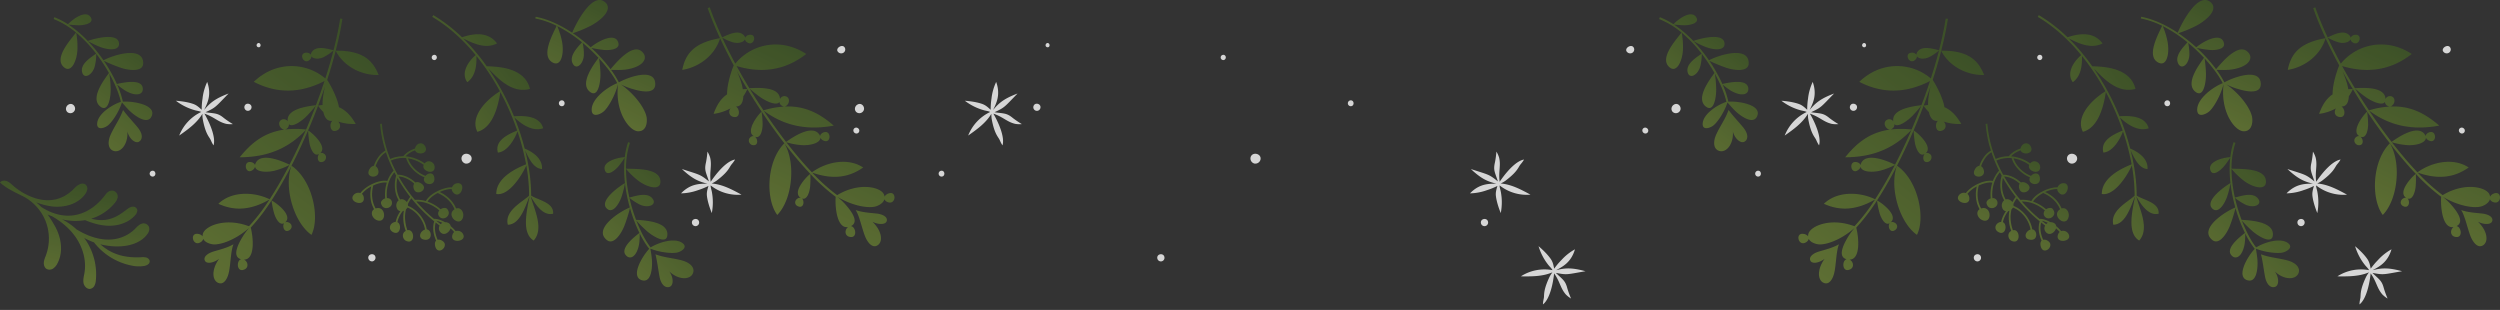 <svg xmlns="http://www.w3.org/2000/svg" xmlns:xlink="http://www.w3.org/1999/xlink" width="2653.418" height="328.955" viewBox="0 0 2653.418 328.955">
  <rect x="0" y="0" width="2653.418" height="328.955" fill="#333333" stroke="none"/>
  <defs>
    <linearGradient id="linear-gradient" x1="0.363" y1="0.878" x2="0.604" y2="0.011" gradientUnits="objectBoundingBox">
      <stop offset="0" stop-color="#687d33"/>
      <stop offset="1" stop-color="#3d5724"/>
    </linearGradient>
    <linearGradient id="linear-gradient-2" x1="0.197" y1="0.868" x2="0.714" y2="0.145" xlink:href="#linear-gradient"/>
    <linearGradient id="linear-gradient-3" x1="0.345" y1="0.824" x2="0.672" y2="0.044" xlink:href="#linear-gradient"/>
    <linearGradient id="linear-gradient-4" x1="0.425" y1="0.905" x2="0.749" y2="0.163" xlink:href="#linear-gradient"/>
    <linearGradient id="linear-gradient-5" x1="0.275" y1="0.915" x2="0.765" y2="0.116" xlink:href="#linear-gradient"/>
    <linearGradient id="linear-gradient-6" x1="0.228" y1="0.893" x2="0.657" y2="0.089" xlink:href="#linear-gradient"/>
    <linearGradient id="linear-gradient-7" x1="0.225" y1="1.022" x2="0.786" y2="-0.004" xlink:href="#linear-gradient"/>
    <linearGradient id="linear-gradient-8" x1="0.369" y1="0.842" x2="0.656" y2="0.179" xlink:href="#linear-gradient"/>
  </defs>
  <g id="Group_568" data-name="Group 568" transform="translate(371.052 20.954)" opacity="0.8">
    <path id="Path_1984" data-name="Path 1984" d="M-95.8,24.858c-1.741-.756-3.447,1.377-2.747,3.041A2.292,2.292,0,0,0-95.6,29.068c1.573-.739,1.464-3.333-.06-4.14C-95.7,24.9-95.754,24.879-95.8,24.858ZM363.4,215.977a3.835,3.835,0,0,0,7.573-1.172C370.378,209.587,362.4,210.822,363.4,215.977ZM519.481,35.058a4.428,4.428,0,0,0,4.573.007,4.066,4.066,0,0,0,1.954-4.228C524.366,23.79,513.152,30.989,519.481,35.058ZM19.918,253.4a3.977,3.977,0,0,0,4.35,3.05,3.98,3.98,0,0,0,3.223-4.222C26.893,247.006,18.908,248.241,19.918,253.4ZM-209.2,160.24a3.241,3.241,0,0,0-3.022,3.2,3.236,3.236,0,0,0,3.192,3.028C-205.031,166.369-205.2,160.123-209.2,160.24Zm-89.324-70.092a5.352,5.352,0,0,0-2.45,3.612,4.811,4.811,0,0,0,1.3,4.132,4.968,4.968,0,0,0,6.173.4C-288.43,94.7-293.258,86.864-298.528,90.148ZM87.228,40.654A2.8,2.8,0,0,0,90.6,42.741a2.9,2.9,0,0,0,1.9-3.525C91.437,35.786,86.585,37.174,87.228,40.654Zm452.488,74.571a3.049,3.049,0,0,0-4.977,1.677,3.3,3.3,0,0,0,2.146,3.67A3.051,3.051,0,0,0,539.716,115.225Zm-420.808,30.7a5.584,5.584,0,0,0,4.023,6.708,5.677,5.677,0,0,0,6.524-4.368C130.6,142,120.705,139.667,118.908,145.929ZM-111.6,92.012a3.943,3.943,0,0,0,2.626,4.551,3.943,3.943,0,0,0,4.662-2.428C-102.618,89.135-110.355,86.926-111.6,92.012Zm336.717-6.463a3.115,3.115,0,0,0,.171,6.227C229.291,91.677,229.121,85.431,225.116,85.549Z" fill="#fff"/>
    <g id="Group_564" data-name="Group 564">
      <path id="Path_1985" data-name="Path 1985" d="M382.709,146.453a27.042,27.042,0,0,0-2.9-6.483,100.57,100.57,0,0,1-1.525,11.3c-1.991,8.413-.141,10.36,3.108,20.326-9.757-7.791-9.286-6.819-28.678-13.139,11.114,10.413,17.693,13.295,27.175,15.528-7.693.087-17.895-.3-28.127,10.288a56.514,56.514,0,0,0,18.109-3.424,73.963,73.963,0,0,0,11-4.474c-1.252,4.292-2.072,7.129-1.564,11.066,1.069,8.3,5.12,17.762,5.12,17.762a59.71,59.71,0,0,0,.037-22.7c-.457-2.38-1.261-4.258-1.3-6.7a46.578,46.578,0,0,0,32.809,9.848c-9.982-5.43-20.349-10.978-31.679-11.843a30.446,30.446,0,0,0,4.986-2.838c11.836-8.874,13.434-13.456,15.461-16.544.722-1.1,2.91-3.3,4.363-6.061-9.4,1.641-20.39,15.409-25.853,23.646C381.816,160.8,384.722,155.28,382.709,146.453Z" fill="#fff"/>
      <path id="Path_1986" data-name="Path 1986" d="M-130.972,110.5a27.03,27.03,0,0,0,7.1.276,100.919,100.919,0,0,1-9.449-6.377c-6.657-5.516-9.222-4.721-19.6-6.229,11.31-5.29,10.23-5.3,24.495-19.876-14.261,5.342-19.762,9.96-25.969,17.469,3.334-6.934,8.2-15.908,3.254-29.772A56.5,56.5,0,0,0-156.1,83.738a73.883,73.883,0,0,0-.87,11.845c-3.292-3.025-5.471-5.018-9.225-6.309-7.909-2.721-18.191-3.288-18.191-3.288a59.71,59.71,0,0,0,20.327,10.1c2.335.646,4.374.759,6.583,1.806a46.573,46.573,0,0,0-23.377,25.038c9.294-6.538,18.865-13.369,24.665-23.141a30.437,30.437,0,0,0,.331,5.728c2.705,14.544,6.1,18.008,7.971,21.194.666,1.135,1.672,4.074,3.5,6.6,2.7-9.149-4.767-25.109-9.728-33.659C-143.436,103.334-139.776,108.388-130.972,110.5Z" fill="#fff"/>
      <path id="Path_1987" data-name="Path 1987" d="M-322.723,213.553a51.211,51.211,0,0,1,.486,36.329c-.921,2.495-2.051,4.968-2.282,7.619s.656,5.6,2.933,6.98a6.7,6.7,0,0,0,6.847-.384,13.936,13.936,0,0,0,4.621-5.438c6.537-12.2,4.145-27.655-2.686-39.7A128.253,128.253,0,0,0-320.49,206.7q2.389,1.046,4.7,1.907c9.894,5.615,18.809,13.037,25.226,22.4,7.532,10.985,11.4,24.759,9.132,37.884-.6,3.473-1.621,7-.973,10.465s3.711,6.832,7.193,6.277a6.544,6.544,0,0,0,4.557-3.673,16.172,16.172,0,0,0,1.387-5.882,65.68,65.68,0,0,0-9.071-39.5c-1.034-1.718-2.172-3.369-3.362-4.98a68.149,68.149,0,0,0,10.416,4.676,67.187,67.187,0,0,0,39.55,24.567,36.279,36.279,0,0,0,13.805.468c2.68-.509,5.765-2.11,5.761-4.838,0-1.9-1.65-3.471-3.458-4.061a15.831,15.831,0,0,0-5.659-.336c-15.737.734-30.28-2.081-43.274-13.776,19.577,4.944,41.417,2.276,50.656-11.858,1.783-2.728,1.947-6.719-.6-8.747-2.569-2.043-6.363-3-11.922,2.946-12.884,13.774-35.235,19.089-63.493,1.81a65.637,65.637,0,0,0-15.4-10.651,61.423,61.423,0,0,0,24.615.911c7.439,3.114,15.2,5.443,23.217,5.87,10.649.567,21.889-2.61,29.212-10.362a9.624,9.624,0,0,0,2.988-5.506c.183-2.121-2.977-7.327-10.32-1.987-7.761,5.644-18.837,15.733-38.64,10.425a52.217,52.217,0,0,0,25.128-16.8,12.461,12.461,0,0,0,2.96-5.856c.778-5.893-6.86-11.094-12.881-2.967-16.515,22.288-41.744,30.41-68.355,13.1-1.608-1.619-3.32-3.233-5.29-4.885a70.708,70.708,0,0,0,16.407,4.335c13.058,1.661,27.621-2.131,35.428-12.729a12.033,12.033,0,0,0,2.4-5.043,5.7,5.7,0,0,0-1.565-5.168c-1.78-1.584-4.58-1.464-6.728-.431a20.548,20.548,0,0,0-5.594,4.407c-24.419,25.09-54.616,5.994-64.923-3.1-2.005-1.769-3.971-3.707-6.462-4.678s-5.72-.684-7.326,1.455c7.8,6.856,16.633,10.653,25.747,15.268A51.211,51.211,0,0,1-322.723,213.553Z" fill="url(#linear-gradient)"/>
      <path id="Path_1988" data-name="Path 1988" d="M185.836,136.722A268.028,268.028,0,0,0,174.9,103.606c6.393,6.222,18.622,15.753,30.551,11.546-3.92-14.572-23.951-13.077-31.008-12.7a268.929,268.929,0,0,0-27.19-50.592c9.881,9.9,24.728,26.752,44.2,21.555-5.362-21.774-31.072-23.652-45.912-24.031a216.856,216.856,0,0,0-25.055-29.629c12.912,6.67,24.8,11.043,36.014,5.412-8.96-12.22-23.658-11.171-37.182-6.549A165.42,165.42,0,0,0,89.08-4.743l-.244-.145L87.744-3.047l.246.146c17.163,10.19,32.52,24.193,45.822,40.394-9.775,8.659-15.329,20.035-8.879,28.8,8.236-6,9.985-16.31,9.723-27.776a246.307,246.307,0,0,1,24.891,37.418c-15.519,9.57-31.923,27.524-23.909,43.009,14.959-4.092,21.514-23.118,24.35-42.21a274.2,274.2,0,0,1,17.877,40.842c-9.452,3.973-24.042,10.454-20.479,23.373,10.1-.633,18.171-14.895,20.787-22.443a247.542,247.542,0,0,1,9.159,34.924c-10.039,4.138-31.682,13.843-31.625,31.482,13.239,2.435,27.184-19.628,31.85-30.255a182.61,182.61,0,0,1,2.983,32.026c-7.17,6.874-26.282,15.9-22.61,30.87,13.167-.1,18.877-20.338,23-30.006h.019c-2.4,13.706-9.112,38.629,4.41,46.794,11.316-12.506.387-33.335-3.082-46.785h.044c4.86,8.367,12.853,20.851,23.667,18.338.991-11.885-15.077-14.1-23.305-19.243.028-14.807-2.177-31.192-6.392-48.088,4.025,8.79,8.891,19.253,17.9,19.9C204.979,149.284,197.483,141.563,185.836,136.722Z" fill="url(#linear-gradient-2)"/>
      <path id="Path_1989" data-name="Path 1989" d="M285.755,66.471a96.4,96.4,0,0,0-8.247-13.311c5.081.149,10.771.378,15.719-.315,19.024-2.706,24.64-12.776,16.61-19.4C300.183,25.479,284.216,43.82,277,52.481a162.057,162.057,0,0,0-20.422-22.593,118.527,118.527,0,0,0,13.4,2.159c5.491.515,16.774-.358,15.4-6.989-2.753-13.235-23.3-1.2-29.467,4.208a167.144,167.144,0,0,0-18.976-15,127.122,127.122,0,0,0,19.167-7.985c11.006-5.831,24.419-17.727,14.61-25.269-13.343-10.231-30.116,22.281-34.464,32.8C224.177,5.75,211.064-.482,198.015-3.078l-.329-.065-.2.263a2.021,2.021,0,0,0-.24,1.065l-.052.487.482.1A90.291,90.291,0,0,1,219.722,6.41c-4.314,9.613-17.03,32.052-4.234,38.957,9.2,4.959,12.3-9.56,10.038-21.879a80.969,80.969,0,0,0-5.149-16.752,141.642,141.642,0,0,1,26.269,17.232C241.555,29.659,232.77,38.577,236.8,46.5c3.761,7.405,11.7.42,11.861-9.642a55.467,55.467,0,0,0-1.3-12.3A179.114,179.114,0,0,1,264.19,40.421c-6.207,8.538-20.495,28-8.668,36.379,8.737,6.172,11.086-12.034,10.7-20.628a137.093,137.093,0,0,0-1.437-15.1c8.82,9.558,15.564,18.971,19.266,26.236C273.434,71.5,256.4,84.06,256.956,96.05c.348,7.816,8.59,4.715,12.574,1.406,4.541-3.765,12.075-16.318,15.234-28.684.035.074.071.147.1.22-3.267,29.305,12.065,48.692,20.883,49.343,7.6.56,10.2-6.342,9.677-13.478-.617-8.19-10.333-23.939-27.424-36.216a71.668,71.668,0,0,0,9.743,4.068c6.828,2.127,27.275,8.592,26.667-5.045C323.619,50.429,294.565,61.445,285.755,66.471Z" fill="url(#linear-gradient-3)"/>
      <path id="Path_1990" data-name="Path 1990" d="M80.208,134.347c-2.393-4.668-8.045-3.952-10.2.57a6.765,6.765,0,0,0-.57,1.781c-5.122,1.654-9.692,4.6-12.4,8.151a35.113,35.113,0,0,0-13.921,2.9,128.145,128.145,0,0,1-8.819-36.839l-.041-.535-1.848.146.044.536a124.389,124.389,0,0,0,4.266,23.564c.4,1.42.838,2.832,1.286,4.245a23.716,23.716,0,0,0-7.536,6.934,36.254,36.254,0,0,0-4.719,9.267c-1.834.12-3.729,1.633-4.957,4.139-4.746,9.674,12.873,9.826,9.461-.131a6.03,6.03,0,0,0-2.678-3.626,34.282,34.282,0,0,1,4.392-8.567,22.051,22.051,0,0,1,6.608-6.209,148.487,148.487,0,0,0,8.074,19.481,30.111,30.111,0,0,0-2.283,2.8,34,34,0,0,0-4.289,8.149c-9.1-1.69-23.447,5.631-28.625,12.811-.01.013-.016.025-.026.039a6.69,6.69,0,0,0-7.452,2.389c-5.514,7.514,13.482,13.033,10.932,1.533a5.339,5.339,0,0,0-1.824-3.038,29.711,29.711,0,0,1,9.9-7.86,35.8,35.8,0,0,0,.219,17.48,31.265,31.265,0,0,0,2.79,6.633c-4.433,2.907-2.151,9.591,2.975,11.628,10.593,4.191,9.954-15.407-.727-12.6-.215.057-.394.137-.594.2-3.931-7.05-4.838-15.435-2.544-24.393,5.409-2.489,10.7-3.6,14.373-3.049a42.3,42.3,0,0,0-1.693,16.737,7,7,0,0,0-2.943,1.736c-2,2-1.836,3.331-.724,5.592,2.673,5.439,11.517,2.908,10.841-3.15a4.879,4.879,0,0,0-5.359-4.456c-.75-7.123.5-17.279,6.269-25.286.529-.734,1.1-1.447,1.688-2.121q.91,1.774,1.871,3.536a36.351,36.351,0,0,0-.336,18.953,31.323,31.323,0,0,0,2.992,7.215,7.12,7.12,0,0,0-2.3,7.184c.675,2.818,2.332,4.113,4.212,4.415-.083.11-.177.195-.26.309a30.177,30.177,0,0,0-4.848,11.036,6.247,6.247,0,0,0-2.088.488c-4.618,1.946-5.59,7.559-1.036,10.161,8.115,4.679,10.068-8.231,4.956-10.37a28.2,28.2,0,0,1,4.495-10.182c.4-.55.807-1.073,1.23-1.564a7.737,7.737,0,0,0,1.156-.381,40.592,40.592,0,0,0,2,21.39c-.22.124-.439.245-.665.4-3.911,2.61-2.734,8.825,1.555,10.414,9.634,3.547,8.517-13.454.823-11.513-1.988-5.685-3.572-13.718-1.448-22.138a7.1,7.1,0,0,0,1.521-1.962c8.04,3.014,16.773,12.131,18.659,23.357a6.947,6.947,0,0,0-1.98.956c-4.239,2.94-4.771,8.724,1.082,9.767,9.377,1.652,8.326-10.334,2.738-10.929-2.013-12.255-11.533-21.787-19.917-24.91a4.848,4.848,0,0,0-.11-1.86,34.237,34.237,0,0,1,3.242-5.627c.138-.192.278-.384.422-.574a165.5,165.5,0,0,0,24.311,24.5c-2.7,8.076.181,16.435,1.975,20.452-1.263,1.336-1.626,3.732-.82,6.406,3.111,10.316,16.118-1.57,6.841-6.541a5.884,5.884,0,0,0-4.4-.773c-1.638-3.717-4.138-11.112-2.029-18.3,1.259,1,2.527,2,3.821,2.961l.359.267a6.039,6.039,0,0,0,.057,6.019c3.84,5.868,10.174,1.521,11.48-3.107a35.621,35.621,0,0,1,3.862,3.916,5.4,5.4,0,0,0-1.429,1.917c-4.663,10.817,15.029,8.961,11.025.544a6.565,6.565,0,0,0-7.984-3.432,40.264,40.264,0,0,0-5.289-5.233c-.243-1.843-1.542-3.456-4.493-4.117a6.006,6.006,0,0,0-1.594-.106c-3.968-2.26-8.118-3.694-11.7-3.534A163.459,163.459,0,0,1,70.846,192.96c9.788-.286,18.813,4.552,24.448,9.47a4.855,4.855,0,0,0,.275,6.851c4.347,4.274,11.8-1.118,9.176-6.58-1.091-2.272-2.041-3.222-4.842-2.886a7.035,7.035,0,0,0-3.315,1.355,42.3,42.3,0,0,0-13.841-8.151,11.806,11.806,0,0,1,.721-1.115c2.006-2.784,5.643-5.687,10.011-8,8.627,3.721,14.768,9.67,17.929,17.226-.178.115-.351.206-.528.34-8.807,6.662,6.209,19.274,9.457,8.357,1.567-5.289-2.28-11.214-7.3-9.523a31.446,31.446,0,0,0-3.491-6.294,35.945,35.945,0,0,0-13.921-11.154c4.67-2.16,9.226-3.273,12.808-3.159A5.337,5.337,0,0,0,109.694,183c7.468,9.113,14.865-9.233,5.549-9.542a6.707,6.707,0,0,0-6.509,4.4c-7.837-.316-21.254,5.281-26.684,12.809a14.711,14.711,0,0,0-1.105,1.778,32.4,32.4,0,0,0-11.619-1.272,162.2,162.2,0,0,1-17.264-24.793c7.331.337,13.437,4.872,16.433,7.547a6.05,6.05,0,0,0-.583,4.468c1.846,10.361,17.181,1.684,8.339-4.474-2.292-1.6-4.687-2-6.35-1.213-3.274-2.963-10.355-8.307-18.887-8.218a151.5,151.5,0,0,1-7.2-15.037,32.857,32.857,0,0,1,16.174-2.611l.009.031c2.114,7.55,9.425,16.457,19.528,20.39-3.964,7.556,11.8,11.162,10.407.376-.744-5.684-6.161-5.627-9.356-1.939-9.424-3.5-16.309-11.572-18.569-18.624a40.618,40.618,0,0,1,16.662,6.955c-2.952,6.746,12.543,11.684,11.554,1.677-.459-4.55-6.178-7.255-9.688-4.127a9.453,9.453,0,0,0-.861.888,41.011,41.011,0,0,0-20.266-7.543,24.782,24.782,0,0,1,10.149-6.3C71.208,144.057,84.562,142.771,80.208,134.347Zm18.281,81.264a6.838,6.838,0,0,0-1.837,1.34l-.326-.243c-1.46-1.086-2.892-2.209-4.307-3.348A24.316,24.316,0,0,1,98.489,215.611ZM64.327,188q-.374.484-.723.97A36.456,36.456,0,0,0,60.8,193.53a8.079,8.079,0,0,0-1.131-1.209c-2.124-1.831-4.245-2.166-5.991-1.57-3.736-6.647-4.758-14.507-2.92-22.9A164.548,164.548,0,0,0,64.327,188Z" fill="url(#linear-gradient-4)"/>
      <path id="Path_1991" data-name="Path 1991" d="M288.643,187.9a87.6,87.6,0,0,0,3.6-14.534c-6.09,3.519-27.777,18.782-19.261,27.006C279.094,206.264,285.812,195.96,288.643,187.9Zm30.684,55.077c10.544,4.238,23.7,5.327,28.8,3.992,4.416-1.175,10.852-5.48,5.436-9.736-8.168-6.439-25.464-.956-34.039,4.414-4.922-6.207-10.455-16.311-15.162-28.48a131.325,131.325,0,0,0,10.587,10.606c6.258,5.689,21.505,15.323,22.315,4.848,1.082-14.3-22.983-15.616-33.215-16.271A173.388,173.388,0,0,1,297,189a57.132,57.132,0,0,0,10.9,7.1c8.9,4.309,18.536.442,13.709-6.143-5.306-7.216-17.459-3.083-24.667-1.194a139.115,139.115,0,0,1-3.574-30.516A81.7,81.7,0,0,0,306.261,170.7c9.826,7.447,23.931,11.141,23.641.864-.407-14.492-26.506-13-36.529-13.532a87.463,87.463,0,0,1,4.106-27.172l.077-.231-2-.672-.078.231a79.385,79.385,0,0,0-3.388,15.653c-6.555.247-23.877,4.242-21.257,13.471,2.245,7.9,11.146.35,14.607-3.81,2.052-2.475,4.622-6.129,6.588-9.113-1.924,17,.585,35.842,5.4,52.893-10.326,4-39.487,22.532-24.371,34.546,7.457,5.935,15.714-7.7,18.518-14.917a161.214,161.214,0,0,0,6.007-19.079,161.333,161.333,0,0,0,10.057,26.438c-6.31,4.889-20.272,16.08-14.727,23.292,4.553,5.938,11.932,2.167,14.362-11.446a69.363,69.363,0,0,0,.623-11.325,91.631,91.631,0,0,0,10.108,16.358c-7.952,8.479-19.857,29.33-8.07,33.237,10.923,3.627,11.541-15.09,10.892-22.178-.35-3.8-.895-7.025-1.57-11.17Zm20.48,40.459c4.145-1.6,4.164-9.886-.525-16.372,10.02,9.631,22.922,9.2,25.378,1.379,1.8-5.746-3.714-10.724-11.636-12.91-9.858-2.712-18.468-2.894-28.368-6.579,1.95,7.845,2.959,16.9,4.3,23.784C330.741,281.859,335.566,285.076,339.807,283.438Z" fill="url(#linear-gradient-5)"/>
      <path id="Path_1992" data-name="Path 1992" d="M-244.762,24.972c-.878-11.806-26.48-4.89-33.08-2.457a87.685,87.685,0,0,0,13.479,6.522C-256.357,32.012-244.139,33.436-244.762,24.972Zm3.218,62.855c2.756,3.17,4.889,5.652,7.585,8.35,5.035,5.03,19.822,16.522,24.016,5.8,4.533-11.561-19.112-15.738-30.715-15.045a91.66,91.66,0,0,0-6.115-18.231,69.3,69.3,0,0,0,9.106,6.761c12.021,6.836,19.638,3.573,17.984-3.724-2-8.874-19.532-5.294-27.326-3.569a161.387,161.387,0,0,0-13.9-24.636,161.116,161.116,0,0,0,18.51,7.58c7.345,2.46,23.1,4.827,23.309-4.7.428-19.3-32.466-8.732-42.144-3.349C-271.262,28.462-284.146,14.486-298.448,5.1c3.552.4,8.005.757,11.22.761,5.411,0,16.9-2.02,12.268-8.795-5.421-7.916-19.568,2.849-23.949,7.731a79.4,79.4,0,0,0-14.2-7.4l-.228-.087L-314.1-.729l.226.088a87.465,87.465,0,0,1,23.518,14.216c-6,8.047-23.833,27.16-12.951,36.739,7.717,6.794,13.9-6.413,14.451-18.73a81.681,81.681,0,0,0-1.335-17.874,139.213,139.213,0,0,1,21.178,22.259c-6.061,4.335-17.008,11.037-14.853,19.731,1.977,7.921,11.114,2.981,13.488-6.613a57.177,57.177,0,0,0,1.516-12.924,173.33,173.33,0,0,1,13.45,20.351c-6.038,8.286-20.416,27.63-8.726,35.943,8.572,6.074,10.913-11.809,10.54-20.259a131.44,131.44,0,0,0-1.386-14.921c6.347,11.4,10.579,22.114,12.2,29.867-9.612,3.16-24.885,12.954-25.157,23.35-.191,6.887,7.235,4.69,10.961,2.046,4.288-3.069,11.861-13.879,15.343-24.695Zm16.635,26.454c-4.431-5.435-10.75-12-15.535-18.517-3.5,9.968-8.861,16.705-13.079,26.019-3.384,7.488-3.085,14.913,2.487,17.2,7.585,3.113,16.165-6.532,15.165-20.394,1.989,7.752,8.372,13.034,12.253,10.871C-219.647,127.247-219.035,121.48-224.909,114.281Z" fill="url(#linear-gradient-6)"/>
      <path id="Path_1993" data-name="Path 1993" d="M-42.626,130.809c.862,4.945,4.353,14.67,9.858,11.854a8.878,8.878,0,0,0,.93-.618c-3.222,2.548-2.619,10.945,3.624,8.658,3.453-1.264,4.4-6.281,1.263-8.367-1.835-1.225-3.328-1.219-4.458-.577,8.286-6.333-6.989-20.808-12.61-24.287A104.831,104.831,0,0,0-42.626,130.809Zm-85.128,135.374c1.6-9.366,1.742-21.014,4.5-27.882-6.528,3.8-14.778,5.763-21.018,7.637-7.2,2.158-11.2,6.152-9.253,9.9,1.911,3.661,9.423,2.245,15.068-2.169-9.075,12.664-7.069,24.484.4,26.026C-133.158,280.7-129.241,274.852-127.754,266.183Zm87.272-37.854c9.235-18.293,1.26-57.945-21.184-73.421C-70.055,177.433-59.363,215.08-40.482,228.329Zm-72.661,1.33c-3.29,5.474-13.064,21.548-2.04,24.527-5.373,1.472-4.664,15.06,3.981,10.646,4.415-2.254,3.263-8.291-.855-10.224,12.519-.286,9.5-25.332,7.116-33.968a204.64,204.64,0,0,0,22.05-28.811,101.934,101.934,0,0,0,2.626,13.11c1.312,4.837,5.673,14.12,10.862,10.922-2.527,3.158.156,11.323,5.829,7.293,3.5-2.5,2.262-6.98-1.647-8.2a4.055,4.055,0,0,0-3.185.118c8.393-7.019-8.451-20.271-14.466-23.272,17.653-27.142,35.365-63.457,49.419-100.536a51.918,51.918,0,0,0,5.63,6.715c1.314,5.967,4.283,10.3,9.732,9.21-4,3.01-2.668,14.149,5.245,10.016,3.761-1.964,3.395-6.651.634-9.165a50.294,50.294,0,0,0,18.767,2.544c-4.517-7.7-9.86-14.313-17.847-17.762-1.785-10.588-9.131-23.846-12.5-29,3.406-10.46,6.441-20.807,9.029-30.866,8.414,16.211,26.591,26.1,45.558,25.7C25.042,44.2,15.149,32.484-14.732,32.833-11.748,21.219-9.347,9.99-7.7-.53l.067-.416-2.326-.369-.066.418c-1.644,10.5-4.041,21.7-7.02,33.286-6.728-1.61-18.084-5.193-22.865,1.618a5.181,5.181,0,0,0-1.12,3.227,5.622,5.622,0,0,0-5.2-2.247C-55,35.6-48.158,49.174-41.81,41.969a4.374,4.374,0,0,0,1.256-3.22c1.722,2.814,7.807,3.579,13.5.68a53.605,53.605,0,0,0,9.949-6.784c-2.494,9.687-5.407,19.639-8.664,29.7-19.215-16.488-51.4-19.821-75.913,3.543,25.745,13.427,50.871,11.587,75.03-.83-2.8,8.505-5.828,17.068-9.062,25.6C-45.014,91.91-67.5,94.62-65.638,107.843a5.081,5.081,0,0,0-6.022-1.92c-4.649,1.771-3.617,7.656.149,9.878a4.371,4.371,0,0,0,2.644.77c-22.319,2.943-36.108,14.911-47.782,29.407,27.767-.092,50.915-8.334,70.319-29.134C-51.844,129.653-57.7,142.1-63.742,153.831c-7.236-3.49-30.485-13.722-36.023-1.544a7.52,7.52,0,0,0-.607,2.081c-.436-1.6-2.028-2.866-4.314-3.282-8.906-1.635-5.947,14.174,1.769,8.429a6,6,0,0,0,2.549-3.55c.956,5.5,11.835,6.5,21.133,4.139a75.585,75.585,0,0,0,15.3-5.9c-6.823,13.219-13.869,25.522-20.907,36.333-17.746-8.5-40.92-8.313-54.414,4.8,17.489,8.02,34.747,6.654,54.223-4.506A201.132,201.132,0,0,1-106.8,219.175c-25.5-9.581-46.261-.123-48.778,7.6a8.651,8.651,0,0,0-.45,3.1,7.171,7.171,0,0,0-4.387-2.5c-10.011-2.068-5.981,14.16,2.367,8.68a5.443,5.443,0,0,0,2.683-3.533c1.514,3.122,5.372,5.039,9.618,5.757,7.582,1.273,24.246-4.2,39.114-17.342A75.418,75.418,0,0,0-113.143,229.659Zm87.21-159.38A101.744,101.744,0,0,0-28.31,82.857a53.572,53.572,0,0,0-.352,7.641c-1.52.138-3.086.327-4.734.618Q-29.454,80.7-25.933,70.279ZM-68.6,116.539a5.465,5.465,0,0,0,2.4-1.4,4.916,4.916,0,0,0,1.717-4.407c3.691,4.273,14.488-3.84,19.211-8.769A119.215,119.215,0,0,0-35.9,91.133c-3.25,8.548-6.7,17.043-10.292,25.4A93.951,93.951,0,0,0-68.6,116.539Z" fill="url(#linear-gradient-7)"/>
      <path id="Path_1994" data-name="Path 1994" d="M437.308,97.507c-4.9,4.44-17.3,21.443-8,26.17-1.227-.427-2.7-.162-4.279,1.376-2.705,2.619-.867,7.381,2.758,8,6.553,1.117,5.625-7.249,1.995-9.171a9,9,0,0,0,1.027.439c5.924,1.772,7.6-8.425,7.546-13.445A105.051,105.051,0,0,0,437.308,97.507ZM559.187,240c7.066-2.87,6.9-14.858-4.322-25.668,6.351,3.318,14,3.35,15.211-.6,1.232-4.039-3.421-7.243-10.894-8.061-6.476-.712-14.944-1.144-22.054-3.7,3.955,6.254,6.2,17.685,9.476,26.6C549.637,236.84,554.549,241.882,559.187,240ZM461.446,131.125c-19.268,19.287-19.925,59.728-7.529,76.045C470.085,190.719,473.777,151.758,461.446,131.125Zm56.186,56.787c17,10.231,34.383,12.594,41.609,9.968,4.046-1.476,7.492-4.06,8.416-7.4a5.445,5.445,0,0,0,3.278,2.987c9.2,3.877,10.226-12.812.755-8.964a7.166,7.166,0,0,0-3.861,3.251,8.67,8.67,0,0,0-1.005-2.967c-3.873-7.136-26.01-12.675-49.347,1.367a201.229,201.229,0,0,1-26.545-23.932c21.177,7.447,38.4,5.662,54.142-5.393-15.647-10.454-38.472-6.441-54.383,5.137-8.881-9.356-18.04-20.18-27.144-31.943a75.554,75.554,0,0,0,16.119,3.033c9.57.632,20.089-2.318,20.033-7.9a6,6,0,0,0,3.15,3.03c8.629,4.251,8.675-11.832.212-8.61-2.173.823-3.507,2.361-3.647,4.008a7.591,7.591,0,0,0-.974-1.936c-7.653-10.973-28.663,3.3-35.148,8.046-8.067-10.439-16.082-21.621-23.825-33.219,22.851,16.94,47.109,20.85,74.433,15.909-14.107-12.14-29.837-21.412-52.319-20.261a4.381,4.381,0,0,0,2.461-1.237c3.3-2.867,3.249-8.842-1.644-9.742a5.081,5.081,0,0,0-5.574,2.98c-.562-13.342-23.17-11.932-32.539-11.48-4.725-7.8-9.254-15.672-13.549-23.529,26.009,7.834,51.052,5.09,73.938-12.78-28.337-18.536-59.389-9.425-75.3,10.271-5.027-9.307-9.7-18.567-13.9-27.642a53.526,53.526,0,0,0,11.014,4.869c6.119,1.821,11.964-.034,13.147-3.114a4.372,4.372,0,0,0,1.82,2.939C429,29.59,433.276,15,424.538,15.987a5.619,5.619,0,0,0-4.71,3.152,5.178,5.178,0,0,0-1.687-2.97c-5.936-5.832-16.454-.251-22.78,2.551-5.028-10.853-9.416-21.436-12.935-31.462l-.14-.4-2.221.784.141.4c3.527,10.048,7.924,20.655,12.963,31.536-29.45,5.072-37.057,18.384-40.093,33.651,18.724-3.052,34.809-16.065,40.146-33.533,4.369,9.424,9.228,19.05,14.474,28.719-2.382,5.679-7.2,20.049-7.04,30.785-7.23,4.838-11.286,12.31-14.333,20.7a50.315,50.315,0,0,0,18-5.9c-2.261,2.972-1.771,7.649,2.284,8.9,8.531,2.631,7.819-8.565,3.343-10.8,5.556.082,7.691-4.714,7.9-10.82a52.111,52.111,0,0,0,4.32-7.625c20.54,33.919,44.539,66.423,66.818,89.917-5.372,4.042-19.535,20.127-10.009,25.508a4.057,4.057,0,0,0-3.154.461c-3.623,1.906-4.032,6.543-.134,8.361,6.309,2.935,7.468-5.581,4.411-8.228,5.683,2.2,8.289-7.715,8.7-12.709a101.984,101.984,0,0,0,.207-13.369,204.727,204.727,0,0,0,26.9,24.338c-.782,8.925.79,34.1,13.154,32.116-3.7,2.648-3.739,8.793,1.012,10.21,9.3,2.774,7.536-10.718,1.986-11.191,10.3-4.928-2.223-18.964-6.451-23.752A75.5,75.5,0,0,0,517.632,187.912Zm-95.547-114.4c-1.673.012-3.248.109-4.768.25a53.428,53.428,0,0,0-1.731-7.452,101.44,101.44,0,0,0-4.617-11.938Q416.318,63.966,422.085,73.513Zm17.192,22.675c-5.047-7.566-9.979-15.3-14.724-23.113a119.271,119.271,0,0,0,11.177,8.957c5.538,3.991,17.627,10.014,20.483,5.143A4.914,4.914,0,0,0,458.7,91.2a5.482,5.482,0,0,0,2.613.938A93.945,93.945,0,0,0,439.277,96.188Z" fill="url(#linear-gradient-8)"/>
    </g>
    <rect id="Rectangle_442" data-name="Rectangle 442" width="567.046" height="308" transform="translate(-0.292 0)" fill="none"/>
    <path id="Path_1995" data-name="Path 1995" d="M741.581,24.858c-1.742-.756-3.447,1.377-2.748,3.041a2.292,2.292,0,0,0,2.954,1.169c1.573-.739,1.464-3.333-.059-4.14C741.679,24.9,741.629,24.879,741.581,24.858Zm459.207,191.119a3.834,3.834,0,0,0,7.572-1.172C1207.762,209.587,1199.779,210.822,1200.788,215.977ZM1356.865,35.058a4.428,4.428,0,0,0,4.573.007,4.065,4.065,0,0,0,1.953-4.228C1361.749,23.79,1350.535,30.989,1356.865,35.058ZM857.3,253.4a3.835,3.835,0,0,0,7.574-1.172C864.276,247.006,856.291,248.241,857.3,253.4ZM628.18,160.24a3.116,3.116,0,0,0,.17,6.229C632.353,166.369,632.182,160.123,628.18,160.24ZM538.856,90.148a5.349,5.349,0,0,0-2.45,3.612,4.808,4.808,0,0,0,1.3,4.132,4.967,4.967,0,0,0,6.173.4C548.953,94.7,544.125,86.864,538.856,90.148ZM924.611,40.654a2.8,2.8,0,0,0,3.375,2.087,2.9,2.9,0,0,0,1.9-3.525C928.821,35.786,923.969,37.174,924.611,40.654ZM1377.1,115.225a3.049,3.049,0,0,0-4.977,1.677,3.3,3.3,0,0,0,2.146,3.67A3.051,3.051,0,0,0,1377.1,115.225Zm-420.807,30.7a5.583,5.583,0,0,0,4.022,6.708,5.679,5.679,0,0,0,6.525-4.368C967.981,142,958.089,139.667,956.292,145.929ZM725.782,92.012a3.8,3.8,0,0,0,7.289,2.123C734.765,89.135,727.029,86.926,725.782,92.012ZM1062.5,85.549a3.115,3.115,0,0,0,.171,6.227C1066.674,91.677,1066.5,85.431,1062.5,85.549Z" fill="#fff"/>
    <g id="Group_565" data-name="Group 565">
      <path id="Path_1996" data-name="Path 1996" d="M1220.092,146.453a27,27,0,0,0-2.9-6.483,100.794,100.794,0,0,1-1.524,11.3c-1.992,8.413-.142,10.36,3.107,20.326-9.757-7.791-9.286-6.819-28.677-13.139,11.113,10.413,17.692,13.295,27.174,15.528-7.692.087-17.9-.3-28.127,10.288a56.518,56.518,0,0,0,18.11-3.424,73.927,73.927,0,0,0,11-4.474c-1.251,4.292-2.072,7.129-1.564,11.066,1.069,8.3,5.121,17.762,5.121,17.762a59.71,59.71,0,0,0,.036-22.7c-.457-2.38-1.26-4.258-1.3-6.7a46.577,46.577,0,0,0,32.809,9.848c-9.982-5.43-20.349-10.978-31.679-11.843a30.5,30.5,0,0,0,4.987-2.838c11.836-8.874,13.433-13.456,15.46-16.544.722-1.1,2.91-3.3,4.364-6.061-9.4,1.641-20.391,15.409-25.854,23.646C1219.2,160.8,1222.106,155.28,1220.092,146.453Z" fill="#fff"/>
      <path id="Path_1997" data-name="Path 1997" d="M1290.818,291.52a27,27,0,0,0,5.589,4.383,100.749,100.749,0,0,1-3.919-10.705c-2.161-8.371-4.705-9.231-12.227-16.532,12.264,2.342,11.4,1.7,31.5-1.748-14.686-4.03-21.85-3.512-31.28-1.067,6.765-3.663,15.969-8.082,20.086-22.215a56.482,56.482,0,0,0-14.424,11.472,73.931,73.931,0,0,0-7.647,9.089c-.895-4.381-1.492-7.273-3.777-10.519-4.814-6.841-12.812-13.326-12.812-13.326a59.7,59.7,0,0,0,10.551,20.095c1.514,1.893,3.1,3.179,4.276,5.322a46.574,46.574,0,0,0-33.615,6.586c11.362.15,23.12.224,33.546-4.294a30.468,30.468,0,0,0-3.088,4.835c-6.333,13.37-5.61,18.168-5.963,21.845-.126,1.309-1.033,4.28-1.034,7.4,7.547-5.832,10.854-23.138,11.845-32.973C1284.917,278.41,1284.921,284.651,1290.818,291.52Z" fill="#fff"/>
      <path id="Path_1998" data-name="Path 1998" d="M706.411,110.5a27.031,27.031,0,0,0,7.1.276,100.9,100.9,0,0,1-9.448-6.377c-6.658-5.516-9.223-4.721-19.6-6.229,11.309-5.29,10.23-5.3,24.495-19.876-14.262,5.342-19.763,9.96-25.97,17.469,3.334-6.934,8.2-15.908,3.254-29.772a56.5,56.5,0,0,0-4.963,17.749,74,74,0,0,0-.87,11.845c-3.292-3.025-5.471-5.018-9.224-6.309-7.91-2.721-18.191-3.288-18.191-3.288a59.7,59.7,0,0,0,20.326,10.1c2.336.646,4.375.759,6.584,1.806a46.572,46.572,0,0,0-23.377,25.038c9.294-6.538,18.864-13.369,24.664-23.141a30.44,30.44,0,0,0,.332,5.728c2.7,14.544,6.1,18.008,7.971,21.194.665,1.135,1.671,4.074,3.5,6.6,2.7-9.149-4.767-25.109-9.727-33.659C693.947,103.334,697.607,108.388,706.411,110.5Z" fill="#fff"/>
      <path id="Path_1999" data-name="Path 1999" d="M1023.219,136.722a267.693,267.693,0,0,0-10.935-33.116c6.393,6.222,18.622,15.753,30.552,11.546-3.921-14.572-23.952-13.077-31.008-12.7a268.933,268.933,0,0,0-27.191-50.592c9.881,9.9,24.729,26.752,44.2,21.555-5.363-21.774-31.072-23.652-45.913-24.031a216.718,216.718,0,0,0-25.055-29.629c12.913,6.67,24.8,11.043,36.015,5.412-8.961-12.22-23.659-11.171-37.182-6.549A165.486,165.486,0,0,0,926.464-4.743l-.244-.145-1.092,1.841.245.146c17.163,10.19,32.52,24.193,45.822,40.394-9.774,8.659-15.328,20.035-8.879,28.8,8.236-6,9.985-16.31,9.724-27.776a246.385,246.385,0,0,1,24.891,37.418c-15.519,9.57-31.924,27.524-23.91,43.009,14.959-4.092,21.514-23.118,24.35-42.21a273.984,273.984,0,0,1,17.877,40.842c-9.452,3.973-24.041,10.454-20.478,23.373,10.1-.633,18.171-14.895,20.787-22.443a247.533,247.533,0,0,1,9.158,34.924c-10.038,4.138-31.682,13.843-31.625,31.482,13.239,2.435,27.185-19.628,31.85-30.255a182.514,182.514,0,0,1,2.983,32.026c-7.169,6.874-26.282,15.9-22.61,30.87,13.167-.1,18.878-20.338,22.995-30.006h.019c-2.4,13.706-9.111,38.629,4.41,46.794,11.316-12.506.388-33.335-3.081-46.785h.044c4.859,8.367,12.853,20.851,23.666,18.338.991-11.885-15.076-14.1-23.3-19.243.028-14.807-2.176-31.192-6.392-48.088,4.026,8.79,8.891,19.253,17.9,19.9C1042.362,149.284,1034.867,141.563,1023.219,136.722Z" fill="url(#linear-gradient-2)"/>
      <path id="Path_2000" data-name="Path 2000" d="M1123.139,66.471a96.416,96.416,0,0,0-8.248-13.311c5.081.149,10.771.378,15.72-.315,19.024-2.706,24.639-12.776,16.609-19.4-9.654-7.97-25.621,10.371-32.833,19.032a161.975,161.975,0,0,0-20.421-22.593,118.5,118.5,0,0,0,13.4,2.159c5.491.515,16.774-.358,15.4-6.989-2.754-13.235-23.3-1.2-29.468,4.208a166.957,166.957,0,0,0-18.976-15,127.077,127.077,0,0,0,19.167-7.985C1104.5.45,1117.909-11.446,1108.1-18.988c-13.342-10.231-30.115,22.281-34.463,32.8C1061.56,5.75,1048.447-.482,1035.4-3.078l-.328-.065-.2.263a2.019,2.019,0,0,0-.241,1.065l-.051.487.481.1a90.3,90.3,0,0,1,22.049,7.642c-4.314,9.613-17.031,32.052-4.235,38.957,9.2,4.959,12.305-9.56,10.039-21.879a81.033,81.033,0,0,0-5.15-16.752,141.651,141.651,0,0,1,26.27,17.232c-5.091,5.691-13.876,14.609-9.845,22.535,3.76,7.405,11.695.42,11.86-9.642a55.533,55.533,0,0,0-1.3-12.3,179.233,179.233,0,0,1,16.823,15.862c-6.207,8.538-20.494,28-8.667,36.379,8.737,6.172,11.086-12.034,10.7-20.628a137.078,137.078,0,0,0-1.438-15.1c8.821,9.558,15.564,18.971,19.267,26.236-10.618,4.191-27.655,16.752-27.1,28.742.348,7.816,8.59,4.715,12.573,1.406,4.542-3.765,12.075-16.318,15.235-28.684.034.074.071.147.105.22-3.268,29.305,12.064,48.692,20.883,49.343,7.6.56,10.2-6.342,9.677-13.478-.618-8.19-10.333-23.939-27.424-36.216a71.709,71.709,0,0,0,9.742,4.068c6.829,2.127,27.276,8.592,26.667-5.045C1161,50.429,1131.948,61.445,1123.139,66.471Z" fill="url(#linear-gradient-3)"/>
      <path id="Path_2001" data-name="Path 2001" d="M917.591,134.347c-2.393-4.668-8.044-3.952-10.2.57a6.727,6.727,0,0,0-.57,1.781c-5.123,1.654-9.692,4.6-12.405,8.151a35.113,35.113,0,0,0-13.921,2.9,128.112,128.112,0,0,1-8.818-36.839l-.042-.535-1.848.146.044.536a124.4,124.4,0,0,0,4.267,23.564c.4,1.42.837,2.832,1.286,4.245a23.729,23.729,0,0,0-7.537,6.934,36.285,36.285,0,0,0-4.719,9.267c-1.834.12-3.729,1.633-4.957,4.139-4.746,9.674,12.873,9.826,9.462-.131a6.034,6.034,0,0,0-2.678-3.626,34.247,34.247,0,0,1,4.392-8.567,22.051,22.051,0,0,1,6.608-6.209,148.478,148.478,0,0,0,8.073,19.481,30.115,30.115,0,0,0-2.283,2.8,34.038,34.038,0,0,0-4.289,8.149c-9.1-1.69-23.447,5.631-28.624,12.811-.01.013-.017.025-.027.039a6.691,6.691,0,0,0-7.452,2.389c-5.513,7.514,13.483,13.033,10.933,1.533a5.34,5.34,0,0,0-1.825-3.038,29.726,29.726,0,0,1,9.9-7.86,35.813,35.813,0,0,0,.218,17.48,31.265,31.265,0,0,0,2.79,6.633c-4.433,2.907-2.151,9.591,2.976,11.628,10.592,4.191,9.954-15.407-.728-12.6-.214.057-.394.137-.593.2-3.931-7.05-4.838-15.435-2.544-24.393,5.409-2.489,10.7-3.6,14.372-3.049a42.341,42.341,0,0,0-1.693,16.737,7.009,7.009,0,0,0-2.943,1.736c-1.995,2-1.836,3.331-.724,5.592,2.673,5.439,11.517,2.908,10.842-3.15a4.879,4.879,0,0,0-5.359-4.456c-.751-7.123.495-17.279,6.268-25.286.529-.734,1.1-1.447,1.689-2.121q.909,1.774,1.87,3.536a36.34,36.34,0,0,0-.335,18.953,31.366,31.366,0,0,0,2.991,7.215,7.12,7.12,0,0,0-2.295,7.184c.675,2.818,2.333,4.113,4.213,4.415-.084.11-.178.195-.26.309a30.16,30.16,0,0,0-4.848,11.036,6.246,6.246,0,0,0-2.088.488c-4.619,1.946-5.591,7.559-1.037,10.161,8.116,4.679,10.068-8.231,4.956-10.37a28.181,28.181,0,0,1,4.5-10.182c.4-.55.806-1.073,1.23-1.564a7.725,7.725,0,0,0,1.155-.381,40.593,40.593,0,0,0,2,21.39c-.22.124-.439.245-.666.4-3.91,2.61-2.733,8.825,1.556,10.414,9.633,3.547,8.517-13.454.823-11.513-1.988-5.685-3.573-13.718-1.448-22.138a7.115,7.115,0,0,0,1.521-1.962c8.039,3.014,16.772,12.131,18.659,23.357a6.951,6.951,0,0,0-1.981.956c-4.238,2.94-4.771,8.724,1.083,9.767,9.376,1.652,8.326-10.334,2.737-10.929-2.012-12.255-11.533-21.787-19.916-24.91a4.869,4.869,0,0,0-.111-1.86,34.172,34.172,0,0,1,3.243-5.627c.137-.192.277-.384.421-.574a165.555,165.555,0,0,0,24.312,24.5c-2.7,8.076.18,16.435,1.975,20.452-1.264,1.336-1.627,3.732-.82,6.406,3.111,10.316,16.118-1.57,6.84-6.541a5.884,5.884,0,0,0-4.4-.773c-1.637-3.717-4.137-11.112-2.029-18.3,1.259,1,2.527,2,3.822,2.961l.359.267a6.034,6.034,0,0,0,.057,6.019c3.839,5.868,10.174,1.521,11.48-3.107a35.705,35.705,0,0,1,3.862,3.916,5.4,5.4,0,0,0-1.43,1.917c-4.663,10.817,15.03,8.961,11.026.544a6.565,6.565,0,0,0-7.984-3.432,40.335,40.335,0,0,0-5.29-5.233c-.243-1.843-1.542-3.456-4.492-4.117a6.014,6.014,0,0,0-1.595-.106c-3.968-2.26-8.118-3.694-11.7-3.534A163.456,163.456,0,0,1,908.23,192.96c9.787-.286,18.812,4.552,24.447,9.47a4.856,4.856,0,0,0,.276,6.851c4.346,4.274,11.8-1.118,9.175-6.58-1.09-2.272-2.041-3.222-4.842-2.886a7.039,7.039,0,0,0-3.315,1.355,42.291,42.291,0,0,0-13.84-8.151,11.785,11.785,0,0,1,.72-1.115c2.007-2.784,5.644-5.687,10.011-8,8.628,3.721,14.768,9.67,17.929,17.226-.177.115-.351.206-.528.34-8.807,6.662,6.209,19.274,9.457,8.357,1.568-5.289-2.279-11.214-7.3-9.523a31.4,31.4,0,0,0-3.492-6.294,35.945,35.945,0,0,0-13.921-11.154c4.671-2.16,9.226-3.273,12.808-3.159A5.338,5.338,0,0,0,947.078,183c7.468,9.113,14.864-9.233,5.549-9.542a6.708,6.708,0,0,0-6.51,4.4c-7.836-.316-21.254,5.281-26.683,12.809a14.722,14.722,0,0,0-1.106,1.778,32.4,32.4,0,0,0-11.618-1.272,162.055,162.055,0,0,1-17.264-24.793c7.331.337,13.436,4.872,16.433,7.547a6.045,6.045,0,0,0-.584,4.468c1.846,10.361,17.182,1.684,8.339-4.474-2.291-1.6-4.687-2-6.349-1.213-3.274-2.963-10.356-8.307-18.888-8.218a151.724,151.724,0,0,1-7.195-15.037,32.853,32.853,0,0,1,16.173-2.611l.009.031c2.114,7.55,9.425,16.457,19.529,20.39-3.964,7.556,11.8,11.162,10.407.376-.745-5.684-6.162-5.627-9.357-1.939-9.424-3.5-16.309-11.572-18.569-18.624a40.613,40.613,0,0,1,16.662,6.955c-2.952,6.746,12.543,11.684,11.555,1.677-.459-4.55-6.179-7.255-9.689-4.127a9.311,9.311,0,0,0-.86.888,41.014,41.014,0,0,0-20.266-7.543,24.771,24.771,0,0,1,10.148-6.3C908.591,144.057,921.946,142.771,917.591,134.347Zm18.281,81.264a6.849,6.849,0,0,0-1.836,1.34l-.327-.243c-1.459-1.086-2.891-2.209-4.307-3.348A24.3,24.3,0,0,1,935.872,215.611ZM901.711,188q-.374.484-.724.97a36.447,36.447,0,0,0-2.8,4.564,8.089,8.089,0,0,0-1.132-1.209c-2.123-1.831-4.244-2.166-5.991-1.57-3.735-6.647-4.758-14.507-2.919-22.9A164.548,164.548,0,0,0,901.711,188Z" fill="url(#linear-gradient-4)"/>
      <path id="Path_2002" data-name="Path 2002" d="M1126.026,187.9a87.607,87.607,0,0,0,3.6-14.534c-6.09,3.519-27.777,18.782-19.26,27.006C1116.478,206.264,1123.195,195.96,1126.026,187.9Zm30.685,55.077c10.543,4.238,23.7,5.327,28.8,3.992,4.416-1.175,10.853-5.48,5.436-9.736-8.168-6.439-25.464-.956-34.038,4.414-4.923-6.207-10.455-16.311-15.162-28.48a131.306,131.306,0,0,0,10.586,10.606c6.258,5.689,21.506,15.323,22.316,4.848,1.082-14.3-22.984-15.616-33.216-16.271A173.53,173.53,0,0,1,1134.382,189a57.144,57.144,0,0,0,10.906,7.1c8.9,4.309,18.536.442,13.709-6.143-5.307-7.216-17.459-3.083-24.668-1.194a139.176,139.176,0,0,1-3.574-30.516,81.71,81.71,0,0,0,12.89,12.455c9.826,7.447,23.931,11.141,23.64.864-.407-14.492-26.506-13-36.529-13.532a87.431,87.431,0,0,1,4.107-27.172l.077-.231-2-.672-.078.231a79.312,79.312,0,0,0-3.389,15.653c-6.554.247-23.877,4.242-21.256,13.471,2.245,7.9,11.145.35,14.606-3.81,2.052-2.475,4.622-6.129,6.589-9.113-1.924,17,.584,35.842,5.4,52.893-10.327,4-39.488,22.532-24.371,34.546,7.456,5.935,15.713-7.7,18.517-14.917a161.008,161.008,0,0,0,6.007-19.079,161.347,161.347,0,0,0,10.058,26.438c-6.31,4.889-20.272,16.08-14.728,23.292,4.554,5.938,11.932,2.167,14.362-11.446a69.362,69.362,0,0,0,.624-11.325,91.514,91.514,0,0,0,10.108,16.358c-7.952,8.479-19.858,29.33-8.07,33.237,10.922,3.627,11.54-15.09,10.892-22.178-.351-3.8-.9-7.025-1.571-11.17Zm20.48,40.459c4.144-1.6,4.164-9.886-.525-16.372,10.019,9.631,22.921,9.2,25.377,1.379,1.8-5.746-3.713-10.724-11.635-12.91-9.859-2.712-18.468-2.894-28.368-6.579,1.949,7.845,2.959,16.9,4.3,23.784C1168.124,281.859,1172.95,285.076,1177.191,283.438Z" fill="url(#linear-gradient-5)"/>
      <path id="Path_2003" data-name="Path 2003" d="M592.621,24.972c-.878-11.806-26.48-4.89-33.08-2.457a87.734,87.734,0,0,0,13.48,6.522C581.026,32.012,593.244,33.436,592.621,24.972Zm3.219,62.855c2.755,3.17,4.889,5.652,7.584,8.35,5.036,5.03,19.822,16.522,24.016,5.8,4.533-11.561-19.111-15.738-30.715-15.045a91.528,91.528,0,0,0-6.115-18.231,69.3,69.3,0,0,0,9.107,6.761c12.02,6.836,19.637,3.573,17.983-3.724-2-8.874-19.532-5.294-27.326-3.569a161.3,161.3,0,0,0-13.9-24.636,161.113,161.113,0,0,0,18.51,7.58c7.345,2.46,23.106,4.827,23.31-4.7.427-19.3-32.467-8.732-42.145-3.349C566.121,28.462,553.237,14.486,538.935,5.1c3.552.4,8.006.757,11.22.761,5.411,0,16.9-2.02,12.268-8.795C557-10.854,542.856-.089,538.475,4.793a79.37,79.37,0,0,0-14.2-7.4l-.227-.087-.763,1.968.227.088a87.464,87.464,0,0,1,23.518,14.216c-6,8.047-23.833,27.16-12.951,36.739,7.717,6.794,13.895-6.413,14.45-18.73a81.621,81.621,0,0,0-1.335-17.874,139.177,139.177,0,0,1,21.179,22.259C562.309,40.3,551.362,47.006,553.518,55.7c1.977,7.921,11.113,2.981,13.488-6.613a57.111,57.111,0,0,0,1.515-12.924,173.332,173.332,0,0,1,13.45,20.351c-6.038,8.286-20.415,27.63-8.725,35.943,8.572,6.074,10.913-11.809,10.539-20.259A131.206,131.206,0,0,0,582.4,57.277c6.348,11.4,10.579,22.114,12.2,29.867-9.611,3.16-24.885,12.954-25.157,23.35-.19,6.887,7.235,4.69,10.962,2.046,4.288-3.069,11.86-13.879,15.343-24.695Zm16.635,26.454c-4.431-5.435-10.75-12-15.536-18.517-3.5,9.968-8.86,16.705-13.079,26.019-3.384,7.488-3.084,14.913,2.487,17.2,7.586,3.113,16.165-6.532,15.166-20.394,1.988,7.752,8.371,13.034,12.252,10.871C617.737,127.247,618.348,121.48,612.475,114.281Z" fill="url(#linear-gradient-6)"/>
      <path id="Path_2004" data-name="Path 2004" d="M794.757,130.809c.862,4.945,4.354,14.67,9.858,11.854a8.9,8.9,0,0,0,.931-.618c-3.222,2.548-2.619,10.945,3.623,8.658,3.453-1.264,4.4-6.281,1.263-8.367-1.835-1.225-3.328-1.219-4.458-.577,8.287-6.333-6.988-20.808-12.61-24.287A105.2,105.2,0,0,0,794.757,130.809ZM709.629,266.183c1.6-9.366,1.742-21.014,4.5-27.882-6.529,3.8-14.779,5.763-21.018,7.637-7.2,2.158-11.2,6.152-9.253,9.9,1.91,3.661,9.422,2.245,15.068-2.169-9.076,12.664-7.069,24.484.4,26.026C704.225,280.7,708.143,274.852,709.629,266.183ZM796.9,228.329c9.234-18.293,1.259-57.945-21.184-73.421C767.329,177.433,778.02,215.08,796.9,228.329Zm-72.662,1.33c-3.29,5.474-13.064,21.548-2.04,24.527-5.372,1.472-4.664,15.06,3.981,10.646,4.415-2.254,3.264-8.291-.854-10.224,12.518-.286,9.5-25.332,7.116-33.968a204.64,204.64,0,0,0,22.049-28.811,102.108,102.108,0,0,0,2.626,13.11c1.313,4.837,5.673,14.12,10.862,10.922-2.526,3.158.156,11.323,5.829,7.293,3.5-2.5,2.262-6.98-1.646-8.2a4.057,4.057,0,0,0-3.186.118c8.394-7.019-8.45-20.271-14.466-23.272,17.653-27.142,35.365-63.457,49.419-100.536a51.924,51.924,0,0,0,5.631,6.715c1.314,5.967,4.282,10.3,9.732,9.21-4,3.01-2.669,14.149,5.244,10.016,3.761-1.964,3.4-6.651.634-9.165a50.3,50.3,0,0,0,18.768,2.544c-4.517-7.7-9.86-14.313-17.848-17.762-1.784-10.588-9.13-23.846-12.5-29,3.407-10.46,6.441-20.807,9.03-30.866,8.414,16.211,26.59,26.1,45.558,25.7-5.753-14.464-15.646-26.177-45.527-25.828,2.984-11.614,5.386-22.843,7.034-33.363l.066-.416-2.326-.369L827.36-.9c-1.645,10.5-4.041,21.7-7.02,33.286-6.729-1.61-18.085-5.193-22.866,1.618a5.181,5.181,0,0,0-1.12,3.227,5.621,5.621,0,0,0-5.2-2.247c-8.771.615-1.925,14.187,4.423,6.982a4.371,4.371,0,0,0,1.257-3.22c1.722,2.814,7.806,3.579,13.494.68a53.58,53.58,0,0,0,9.95-6.784c-2.495,9.687-5.408,19.639-8.665,29.7-19.214-16.488-51.4-19.821-75.913,3.543,25.746,13.427,50.872,11.587,75.031-.83-2.8,8.505-5.829,17.068-9.062,25.6-9.3,1.253-31.785,3.963-29.92,17.186a5.08,5.08,0,0,0-6.021-1.92c-4.65,1.771-3.617,7.656.149,9.878a4.369,4.369,0,0,0,2.643.77c-22.318,2.943-36.107,14.911-47.781,29.407,27.767-.092,50.915-8.334,70.318-29.134-5.513,12.809-11.369,25.259-17.411,36.987-7.237-3.49-30.486-13.722-36.024-1.544a7.589,7.589,0,0,0-.607,2.081c-.436-1.6-2.028-2.866-4.313-3.282-8.907-1.635-5.948,14.174,1.769,8.429a6.011,6.011,0,0,0,2.549-3.55c.956,5.5,11.835,6.5,21.133,4.139a75.554,75.554,0,0,0,15.3-5.9c-6.822,13.219-13.868,25.522-20.907,36.333-17.746-8.5-40.92-8.313-54.413,4.8,17.488,8.02,34.746,6.654,54.223-4.506a201.286,201.286,0,0,1-21.769,28.346c-25.5-9.581-46.262-.123-48.778,7.6a8.654,8.654,0,0,0-.451,3.1,7.171,7.171,0,0,0-4.386-2.5c-10.011-2.068-5.982,14.16,2.366,8.68a5.448,5.448,0,0,0,2.684-3.533c1.514,3.122,5.371,5.039,9.618,5.757,7.582,1.273,24.246-4.2,39.113-17.342A75.423,75.423,0,0,0,724.24,229.659Zm87.21-159.38a101.928,101.928,0,0,0-2.377,12.578,53.566,53.566,0,0,0-.352,7.641c-1.52.138-3.086.327-4.733.618Q807.928,80.7,811.45,70.279Zm-42.666,46.26a5.465,5.465,0,0,0,2.4-1.4,4.914,4.914,0,0,0,1.717-4.407c3.691,4.273,14.489-3.84,19.212-8.769a119.37,119.37,0,0,0,9.369-10.834c-3.25,8.548-6.7,17.043-10.292,25.4A93.959,93.959,0,0,0,768.784,116.539Z" fill="url(#linear-gradient-7)"/>
      <path id="Path_2005" data-name="Path 2005" d="M1274.691,97.507c-4.9,4.44-17.3,21.443-8,26.17-1.228-.427-2.7-.162-4.28,1.376-2.7,2.619-.866,7.381,2.759,8,6.553,1.117,5.624-7.249,1.994-9.171a9.084,9.084,0,0,0,1.027.439c5.924,1.772,7.595-8.425,7.547-13.445A105.045,105.045,0,0,0,1274.691,97.507ZM1396.571,240c7.065-2.87,6.9-14.858-4.323-25.668,6.352,3.318,14,3.35,15.212-.6,1.232-4.039-3.421-7.243-10.894-8.061-6.476-.712-14.945-1.144-22.054-3.7,3.954,6.254,6.2,17.685,9.475,26.6C1387.02,236.84,1391.933,241.882,1396.571,240Zm-97.742-108.879c-19.268,19.287-19.925,59.728-7.529,76.045C1307.469,190.719,1311.161,151.758,1298.829,131.125Zm56.187,56.787c17,10.231,34.382,12.594,41.608,9.968,4.046-1.476,7.493-4.06,8.416-7.4a5.443,5.443,0,0,0,3.279,2.987c9.2,3.877,10.225-12.812.755-8.964a7.172,7.172,0,0,0-3.862,3.251,8.647,8.647,0,0,0-1-2.967c-3.874-7.136-26.01-12.675-49.347,1.367a201.172,201.172,0,0,1-26.546-23.932c21.177,7.447,38.4,5.662,54.142-5.393-15.646-10.454-38.471-6.441-54.382,5.137-8.882-9.356-18.04-20.18-27.145-31.943a75.554,75.554,0,0,0,16.119,3.033c9.571.632,20.09-2.318,20.033-7.9a6.005,6.005,0,0,0,3.15,3.03c8.63,4.251,8.676-11.832.212-8.61-2.172.823-3.507,2.361-3.647,4.008a7.557,7.557,0,0,0-.974-1.936c-7.653-10.973-28.663,3.3-35.147,8.046-8.068-10.439-16.083-21.621-23.825-33.219,22.85,16.94,47.109,20.85,74.432,15.909-14.107-12.14-29.836-21.412-52.318-20.261a4.376,4.376,0,0,0,2.46-1.237c3.3-2.867,3.25-8.842-1.643-9.742a5.081,5.081,0,0,0-5.574,2.98c-.562-13.342-23.17-11.932-32.539-11.48-4.725-7.8-9.255-15.672-13.55-23.529,26.009,7.834,51.053,5.09,73.939-12.78-28.338-18.536-59.39-9.425-75.3,10.271-5.028-9.307-9.7-18.567-13.9-27.642a53.527,53.527,0,0,0,11.014,4.869c6.119,1.821,11.964-.034,13.148-3.114a4.371,4.371,0,0,0,1.819,2.939c7.549,5.936,11.822-8.652,3.085-7.667a5.622,5.622,0,0,0-4.711,3.152,5.182,5.182,0,0,0-1.686-2.97c-5.936-5.832-16.455-.251-22.78,2.551-5.029-10.853-9.416-21.436-12.936-31.462l-.14-.4-2.22.784.141.4c3.527,10.048,7.923,20.655,12.962,31.536-29.449,5.072-37.056,18.384-40.093,33.651,18.725-3.052,34.809-16.065,40.147-33.533,4.368,9.424,9.228,19.05,14.473,28.719-2.381,5.679-7.2,20.049-7.039,30.785-7.231,4.838-11.287,12.31-14.334,20.7a50.309,50.309,0,0,0,18-5.9c-2.26,2.972-1.77,7.649,2.284,8.9,8.531,2.631,7.82-8.565,3.343-10.8,5.556.082,7.691-4.714,7.9-10.82a52.016,52.016,0,0,0,4.321-7.625c20.54,33.919,44.539,66.423,66.818,89.917-5.372,4.042-19.536,20.127-10.01,25.508a4.058,4.058,0,0,0-3.154.461c-3.623,1.906-4.031,6.543-.133,8.361,6.309,2.935,7.467-5.581,4.41-8.228,5.683,2.2,8.289-7.715,8.7-12.709a102.161,102.161,0,0,0,.207-13.369,204.6,204.6,0,0,0,26.9,24.338c-.783,8.925.79,34.1,13.153,32.116-3.7,2.648-3.738,8.793,1.012,10.21,9.3,2.774,7.537-10.718,1.986-11.191,10.3-4.928-2.223-18.964-6.45-23.752A75.6,75.6,0,0,0,1355.016,187.912Zm-95.548-114.4c-1.673.012-3.247.109-4.767.25a53.711,53.711,0,0,0-1.731-7.452,101.81,101.81,0,0,0-4.617-11.938Q1253.7,63.966,1259.468,73.513Zm17.192,22.675c-5.046-7.566-9.978-15.3-14.724-23.113a119.521,119.521,0,0,0,11.177,8.957c5.538,3.991,17.627,10.014,20.483,5.143a4.915,4.915,0,0,0,2.487,4.023,5.476,5.476,0,0,0,2.612.938A93.954,93.954,0,0,0,1276.66,96.188Z" fill="url(#linear-gradient-8)"/>
    </g>
    <rect id="Rectangle_443" data-name="Rectangle 443" width="911.637" height="308" transform="translate(492.501 0)" fill="none"/>
    <path id="Path_2006" data-name="Path 2006" d="M1608.232,24.858c-1.741-.756-3.447,1.377-2.747,3.041a2.292,2.292,0,0,0,2.954,1.169c1.573-.739,1.464-3.333-.06-4.14C1608.331,24.9,1608.281,24.879,1608.232,24.858Zm459.207,191.119a3.835,3.835,0,0,0,7.573-1.172C2074.413,209.587,2066.431,210.822,2067.439,215.977ZM2223.516,35.058a4.428,4.428,0,0,0,4.573.007,4.065,4.065,0,0,0,1.954-4.228C2228.4,23.79,2217.187,30.989,2223.516,35.058ZM1723.953,253.4a3.835,3.835,0,0,0,7.573-1.172C1730.928,247.006,1722.943,248.241,1723.953,253.4ZM1494.831,160.24a3.116,3.116,0,0,0,.17,6.229C1499,166.369,1498.833,160.123,1494.831,160.24Zm-89.324-70.092a5.352,5.352,0,0,0-2.45,3.612,4.814,4.814,0,0,0,1.3,4.132,4.968,4.968,0,0,0,6.173.4C1415.6,94.7,1410.777,86.864,1405.507,90.148Zm385.756-49.494a2.8,2.8,0,0,0,3.375,2.087,2.9,2.9,0,0,0,1.9-3.525C1795.472,35.786,1790.62,37.174,1791.263,40.654Zm452.488,74.571a3.049,3.049,0,0,0-4.977,1.677,3.3,3.3,0,0,0,2.146,3.67A3.051,3.051,0,0,0,2243.751,115.225Zm-420.807,30.7a5.583,5.583,0,0,0,4.022,6.708,5.679,5.679,0,0,0,6.525-4.368C1834.633,142,1824.741,139.667,1822.944,145.929Zm-230.51-53.917a3.8,3.8,0,0,0,7.288,2.123C1601.417,89.135,1593.68,86.926,1592.434,92.012Zm336.717-6.463a3.115,3.115,0,0,0,.171,6.227C1933.326,91.677,1933.156,85.431,1929.151,85.549Z" fill="#fff"/>
    <g id="Group_566" data-name="Group 566">
      <path id="Path_2007" data-name="Path 2007" d="M2086.744,146.453a27.031,27.031,0,0,0-2.9-6.483,100.823,100.823,0,0,1-1.524,11.3c-1.992,8.413-.142,10.36,3.107,20.326-9.757-7.791-9.286-6.819-28.677-13.139,11.113,10.413,17.692,13.295,27.174,15.528-7.693.087-17.9-.3-28.127,10.288a56.515,56.515,0,0,0,18.109-3.424,73.916,73.916,0,0,0,11-4.474c-1.252,4.292-2.072,7.129-1.564,11.066,1.069,8.3,5.12,17.762,5.12,17.762a59.707,59.707,0,0,0,.037-22.7c-.457-2.38-1.261-4.258-1.3-6.7a46.578,46.578,0,0,0,32.809,9.848c-9.982-5.43-20.349-10.978-31.679-11.843a30.445,30.445,0,0,0,4.986-2.838c11.836-8.874,13.434-13.456,15.461-16.544.722-1.1,2.91-3.3,4.363-6.061-9.4,1.641-20.39,15.409-25.853,23.646C2085.851,160.8,2088.757,155.28,2086.744,146.453Z" fill="#fff"/>
      <path id="Path_2008" data-name="Path 2008" d="M2157.47,291.52a27.021,27.021,0,0,0,5.588,4.383,100.905,100.905,0,0,1-3.918-10.705c-2.162-8.371-4.706-9.231-12.227-16.532,12.264,2.342,11.394,1.7,31.5-1.748-14.687-4.03-21.851-3.512-31.28-1.067,6.764-3.663,15.968-8.082,20.085-22.215a56.5,56.5,0,0,0-14.424,11.472,74.015,74.015,0,0,0-7.647,9.089c-.894-4.381-1.491-7.273-3.776-10.519-4.815-6.841-12.812-13.326-12.812-13.326a59.687,59.687,0,0,0,10.551,20.095c1.514,1.893,3.1,3.179,4.276,5.322a46.577,46.577,0,0,0-33.616,6.586c11.363.15,23.121.224,33.547-4.294a30.455,30.455,0,0,0-3.089,4.835c-6.332,13.37-5.609,18.168-5.962,21.845-.126,1.309-1.034,4.28-1.034,7.4,7.547-5.832,10.853-23.138,11.845-32.973C2151.569,278.41,2151.573,284.651,2157.47,291.52Z" fill="#fff"/>
      <path id="Path_2009" data-name="Path 2009" d="M1573.063,110.5a27.03,27.03,0,0,0,7.1.276,100.75,100.75,0,0,1-9.448-6.377c-6.658-5.516-9.223-4.721-19.6-6.229,11.31-5.29,10.23-5.3,24.495-19.876-14.261,5.342-19.762,9.96-25.969,17.469,3.334-6.934,8.2-15.908,3.254-29.772a56.505,56.505,0,0,0-4.963,17.749,73.89,73.89,0,0,0-.87,11.845c-3.292-3.025-5.471-5.018-9.225-6.309-7.909-2.721-18.19-3.288-18.19-3.288a59.7,59.7,0,0,0,20.326,10.1c2.335.646,4.374.759,6.583,1.806a46.576,46.576,0,0,0-23.377,25.038c9.294-6.538,18.865-13.369,24.665-23.141a30.43,30.43,0,0,0,.331,5.728c2.7,14.544,6.1,18.008,7.972,21.194.665,1.135,1.671,4.074,3.5,6.6,2.7-9.149-4.767-25.109-9.727-33.659C1560.6,103.334,1564.259,108.388,1573.063,110.5Z" fill="#fff"/>
      <path id="Path_2010" data-name="Path 2010" d="M1889.871,136.722a268.02,268.02,0,0,0-10.935-33.116c6.393,6.222,18.622,15.753,30.551,11.546-3.92-14.572-23.951-13.077-31.008-12.7a268.929,268.929,0,0,0-27.19-50.592c9.881,9.9,24.728,26.752,44.2,21.555-5.362-21.774-31.072-23.652-45.912-24.031a216.779,216.779,0,0,0-25.055-29.629c12.912,6.67,24.805,11.043,36.014,5.412-8.96-12.22-23.658-11.171-37.182-6.549a165.418,165.418,0,0,0-30.235-23.358l-.243-.145-1.093,1.841.246.146c17.163,10.19,32.52,24.193,45.822,40.394-9.775,8.659-15.329,20.035-8.879,28.8,8.236-6,9.985-16.31,9.723-27.776a246.316,246.316,0,0,1,24.891,37.418c-15.519,9.57-31.923,27.524-23.909,43.009,14.959-4.092,21.514-23.118,24.35-42.21a274.187,274.187,0,0,1,17.877,40.842c-9.452,3.973-24.042,10.454-20.479,23.373,10.1-.633,18.171-14.895,20.787-22.443a247.548,247.548,0,0,1,9.159,34.924c-10.039,4.138-31.682,13.843-31.625,31.482,13.239,2.435,27.184-19.628,31.85-30.255a182.619,182.619,0,0,1,2.983,32.026c-7.17,6.874-26.282,15.9-22.61,30.87,13.167-.1,18.877-20.338,22.995-30.006h.019c-2.4,13.706-9.112,38.629,4.41,46.794,11.316-12.506.387-33.335-3.082-46.785h.044c4.86,8.367,12.853,20.851,23.667,18.338.991-11.885-15.077-14.1-23.3-19.243.028-14.807-2.177-31.192-6.392-48.088,4.025,8.79,8.891,19.253,17.9,19.9C1909.014,149.284,1901.518,141.563,1889.871,136.722Z" fill="url(#linear-gradient-2)"/>
      <path id="Path_2011" data-name="Path 2011" d="M1989.791,66.471a96.416,96.416,0,0,0-8.248-13.311c5.081.149,10.771.378,15.719-.315,19.025-2.706,24.64-12.776,16.61-19.4-9.654-7.97-25.621,10.371-32.833,19.032a162.047,162.047,0,0,0-20.422-22.593,118.531,118.531,0,0,0,13.4,2.159c5.491.515,16.774-.358,15.4-6.989-2.753-13.235-23.3-1.2-29.467,4.208a167.056,167.056,0,0,0-18.976-15,127.119,127.119,0,0,0,19.167-7.985c11.006-5.831,24.419-17.727,14.61-25.269-13.343-10.231-30.116,22.281-34.464,32.8C1928.212,5.75,1915.1-.482,1902.05-3.078l-.328-.065-.2.263a2.02,2.02,0,0,0-.24,1.065l-.052.487.482.1a90.291,90.291,0,0,1,22.048,7.642c-4.314,9.613-17.03,32.052-4.234,38.957,9.2,4.959,12.3-9.56,10.038-21.879a80.972,80.972,0,0,0-5.149-16.752,141.611,141.611,0,0,1,26.269,17.232c-5.091,5.691-13.875,14.609-9.845,22.535,3.761,7.405,11.7.42,11.861-9.642a55.473,55.473,0,0,0-1.3-12.3,179.1,179.1,0,0,1,16.824,15.862c-6.207,8.538-20.495,28-8.668,36.379,8.737,6.172,11.086-12.034,10.7-20.628a136.833,136.833,0,0,0-1.437-15.1c8.82,9.558,15.564,18.971,19.266,26.236-10.617,4.191-27.655,16.752-27.1,28.742.348,7.816,8.59,4.715,12.574,1.406,4.541-3.765,12.075-16.318,15.235-28.684.034.074.07.147.1.22-3.267,29.305,12.065,48.692,20.883,49.343,7.6.56,10.2-6.342,9.677-13.478-.617-8.19-10.332-23.939-27.423-36.216a71.606,71.606,0,0,0,9.742,4.068c6.829,2.127,27.275,8.592,26.667-5.045C2027.654,50.429,1998.6,61.445,1989.791,66.471Z" fill="url(#linear-gradient-3)"/>
      <path id="Path_2012" data-name="Path 2012" d="M1784.243,134.347c-2.393-4.668-8.045-3.952-10.2.57a6.765,6.765,0,0,0-.57,1.781c-5.122,1.654-9.692,4.6-12.4,8.151a35.113,35.113,0,0,0-13.921,2.9,128.145,128.145,0,0,1-8.819-36.839l-.041-.535-1.848.146.044.536a124.383,124.383,0,0,0,4.266,23.564c.4,1.42.838,2.832,1.287,4.245a23.709,23.709,0,0,0-7.537,6.934,36.253,36.253,0,0,0-4.719,9.267c-1.834.12-3.729,1.633-4.957,4.139-4.746,9.674,12.873,9.826,9.461-.131a6.03,6.03,0,0,0-2.678-3.626,34.282,34.282,0,0,1,4.392-8.567,22.05,22.05,0,0,1,6.608-6.209,148.469,148.469,0,0,0,8.074,19.481,30.115,30.115,0,0,0-2.283,2.8,34,34,0,0,0-4.289,8.149c-9.1-1.69-23.447,5.631-28.625,12.811-.01.013-.016.025-.026.039a6.69,6.69,0,0,0-7.452,2.389c-5.514,7.514,13.482,13.033,10.932,1.533a5.339,5.339,0,0,0-1.824-3.038,29.711,29.711,0,0,1,9.9-7.86,35.8,35.8,0,0,0,.219,17.48,31.268,31.268,0,0,0,2.79,6.633c-4.433,2.907-2.151,9.591,2.975,11.628,10.593,4.191,9.954-15.407-.727-12.6-.215.057-.394.137-.593.2-3.932-7.05-4.839-15.435-2.545-24.393,5.409-2.489,10.7-3.6,14.373-3.049a42.321,42.321,0,0,0-1.693,16.737,7,7,0,0,0-2.943,1.736c-2,2-1.836,3.331-.724,5.592,2.673,5.439,11.517,2.908,10.841-3.15a4.879,4.879,0,0,0-5.359-4.456c-.75-7.123.5-17.279,6.269-25.286.529-.734,1.1-1.447,1.688-2.121q.91,1.774,1.871,3.536a36.351,36.351,0,0,0-.336,18.953,31.366,31.366,0,0,0,2.992,7.215,7.12,7.12,0,0,0-2.3,7.184c.675,2.818,2.333,4.113,4.212,4.415-.083.11-.177.195-.26.309a30.158,30.158,0,0,0-4.847,11.036,6.246,6.246,0,0,0-2.089.488c-4.618,1.946-5.59,7.559-1.036,10.161,8.115,4.679,10.068-8.231,4.956-10.37a28.2,28.2,0,0,1,4.495-10.182c.4-.55.807-1.073,1.23-1.564a7.694,7.694,0,0,0,1.156-.381,40.592,40.592,0,0,0,2,21.39c-.219.124-.439.245-.665.4-3.911,2.61-2.734,8.825,1.555,10.414,9.634,3.547,8.518-13.454.823-11.513-1.988-5.685-3.572-13.718-1.448-22.138a7.1,7.1,0,0,0,1.521-1.962c8.04,3.014,16.773,12.131,18.659,23.357a6.947,6.947,0,0,0-1.98.956c-4.239,2.94-4.771,8.724,1.083,9.767,9.376,1.652,8.325-10.334,2.737-10.929-2.013-12.255-11.533-21.787-19.917-24.91a4.85,4.85,0,0,0-.11-1.86,34.235,34.235,0,0,1,3.242-5.627c.138-.192.278-.384.422-.574a165.507,165.507,0,0,0,24.311,24.5c-2.7,8.076.181,16.435,1.976,20.452-1.264,1.336-1.627,3.732-.821,6.406,3.112,10.316,16.118-1.57,6.841-6.541a5.884,5.884,0,0,0-4.4-.773c-1.638-3.717-4.138-11.112-2.029-18.3,1.259,1,2.527,2,3.821,2.961l.36.267a6.037,6.037,0,0,0,.056,6.019c3.84,5.868,10.174,1.521,11.48-3.107a35.629,35.629,0,0,1,3.862,3.916,5.4,5.4,0,0,0-1.429,1.917c-4.663,10.817,15.029,8.961,11.025.544a6.564,6.564,0,0,0-7.984-3.432,40.268,40.268,0,0,0-5.289-5.233c-.243-1.843-1.542-3.456-4.493-4.117a6.006,6.006,0,0,0-1.594-.106c-3.968-2.26-8.118-3.694-11.7-3.534a163.454,163.454,0,0,1-18.665-18.365c9.788-.286,18.813,4.552,24.448,9.47a4.855,4.855,0,0,0,.276,6.851c4.346,4.274,11.8-1.118,9.175-6.58-1.091-2.272-2.041-3.222-4.842-2.886a7.035,7.035,0,0,0-3.315,1.355,42.3,42.3,0,0,0-13.841-8.151,12.009,12.009,0,0,1,.721-1.115c2.006-2.784,5.643-5.687,10.011-8,8.627,3.721,14.768,9.67,17.929,17.226-.178.115-.351.206-.528.34-8.807,6.662,6.209,19.274,9.457,8.357,1.568-5.289-2.28-11.214-7.3-9.523a31.445,31.445,0,0,0-3.491-6.294,35.944,35.944,0,0,0-13.921-11.154c4.67-2.16,9.226-3.273,12.808-3.159a5.336,5.336,0,0,0,1.264,3.308c7.468,9.113,14.865-9.233,5.549-9.542a6.707,6.707,0,0,0-6.509,4.4c-7.836-.316-21.254,5.281-26.684,12.809a14.718,14.718,0,0,0-1.1,1.778,32.4,32.4,0,0,0-11.619-1.272,162.2,162.2,0,0,1-17.264-24.793c7.331.337,13.437,4.872,16.433,7.547a6.05,6.05,0,0,0-.583,4.468c1.846,10.361,17.181,1.684,8.339-4.474-2.292-1.6-4.687-2-6.35-1.213-3.274-2.963-10.355-8.307-18.887-8.218a151.274,151.274,0,0,1-7.195-15.037,32.851,32.851,0,0,1,16.173-2.611l.009.031c2.114,7.55,9.425,16.457,19.528,20.39-3.964,7.556,11.8,11.162,10.407.376-.744-5.684-6.161-5.627-9.356-1.939-9.424-3.5-16.309-11.572-18.569-18.624a40.618,40.618,0,0,1,16.662,6.955c-2.952,6.746,12.543,11.684,11.554,1.677-.458-4.55-6.178-7.255-9.688-4.127a9.456,9.456,0,0,0-.861.888,41.011,41.011,0,0,0-20.266-7.543,24.782,24.782,0,0,1,10.149-6.3C1775.243,144.057,1788.6,142.771,1784.243,134.347Zm18.281,81.264a6.836,6.836,0,0,0-1.837,1.34l-.326-.243c-1.46-1.086-2.891-2.209-4.307-3.348A24.317,24.317,0,0,1,1802.524,215.611ZM1768.362,188q-.374.484-.723.97a36.449,36.449,0,0,0-2.806,4.564,8.079,8.079,0,0,0-1.131-1.209c-2.123-1.831-4.245-2.166-5.991-1.57-3.735-6.647-4.758-14.507-2.92-22.9A164.653,164.653,0,0,0,1768.362,188Z" fill="url(#linear-gradient-4)"/>
      <path id="Path_2013" data-name="Path 2013" d="M1992.678,187.9a87.6,87.6,0,0,0,3.6-14.534c-6.09,3.519-27.777,18.782-19.261,27.006C1983.13,206.264,1989.847,195.96,1992.678,187.9Zm30.684,55.077c10.544,4.238,23.7,5.327,28.8,3.992,4.416-1.175,10.853-5.48,5.436-9.736-8.168-6.439-25.464-.956-34.039,4.414-4.922-6.207-10.455-16.311-15.162-28.48a131.454,131.454,0,0,0,10.587,10.606c6.258,5.689,21.505,15.323,22.315,4.848,1.083-14.3-22.983-15.616-33.215-16.271A173.371,173.371,0,0,1,2001.034,189a57.108,57.108,0,0,0,10.906,7.1c8.9,4.309,18.535.442,13.708-6.143-5.306-7.216-17.459-3.083-24.667-1.194a139.176,139.176,0,0,1-3.574-30.516A81.668,81.668,0,0,0,2010.3,170.7c9.825,7.447,23.93,11.141,23.64.864-.407-14.492-26.506-13-36.529-13.532a87.463,87.463,0,0,1,4.106-27.172l.077-.231-2-.672-.078.231a79.381,79.381,0,0,0-3.388,15.653c-6.555.247-23.877,4.242-21.257,13.471,2.245,7.9,11.146.35,14.607-3.81,2.052-2.475,4.622-6.129,6.589-9.113-1.925,17,.584,35.842,5.4,52.893-10.327,4-39.488,22.532-24.372,34.546,7.457,5.935,15.714-7.7,18.518-14.917a161.19,161.19,0,0,0,6.007-19.079,161.347,161.347,0,0,0,10.057,26.438c-6.309,4.889-20.272,16.08-14.727,23.292,4.553,5.938,11.932,2.167,14.362-11.446a69.362,69.362,0,0,0,.624-11.325,91.57,91.57,0,0,0,10.107,16.358c-7.951,8.479-19.857,29.33-8.069,33.237,10.922,3.627,11.54-15.09,10.891-22.178-.35-3.8-.9-7.025-1.57-11.17Zm20.48,40.459c4.145-1.6,4.164-9.886-.525-16.372,10.02,9.631,22.922,9.2,25.378,1.379,1.8-5.746-3.714-10.724-11.635-12.91-9.859-2.712-18.469-2.894-28.368-6.579,1.949,7.845,2.958,16.9,4.3,23.784C2034.776,281.859,2039.6,285.076,2043.842,283.438Z" fill="url(#linear-gradient-5)"/>
      <path id="Path_2014" data-name="Path 2014" d="M1459.273,24.972c-.878-11.806-26.48-4.89-33.08-2.457a87.694,87.694,0,0,0,13.48,6.522C1447.678,32.012,1459.9,33.436,1459.273,24.972Zm3.219,62.855c2.755,3.17,4.888,5.652,7.584,8.35,5.035,5.03,19.822,16.522,24.016,5.8,4.533-11.561-19.112-15.738-30.715-15.045a91.657,91.657,0,0,0-6.115-18.231,69.3,69.3,0,0,0,9.106,6.761c12.021,6.836,19.638,3.573,17.984-3.724-2-8.874-19.532-5.294-27.326-3.569a161.391,161.391,0,0,0-13.9-24.636,161.113,161.113,0,0,0,18.51,7.58c7.345,2.46,23.1,4.827,23.309-4.7.428-19.3-32.466-8.732-42.144-3.349-10.031-14.605-22.915-28.581-37.217-37.971,3.552.4,8.005.757,11.22.761,5.411,0,16.9-2.02,12.268-8.795-5.421-7.916-19.568,2.849-23.948,7.731a79.369,79.369,0,0,0-14.2-7.4L1390.7-2.7l-.762,1.968.227.088a87.458,87.458,0,0,1,23.517,14.216c-6,8.047-23.833,27.16-12.951,36.739,7.717,6.794,13.9-6.413,14.451-18.73a81.617,81.617,0,0,0-1.335-17.874,139.168,139.168,0,0,1,21.178,22.259c-6.061,4.335-17.008,11.037-14.853,19.731,1.977,7.921,11.114,2.981,13.488-6.613a57.059,57.059,0,0,0,1.516-12.924,173.325,173.325,0,0,1,13.45,20.351c-6.038,8.286-20.416,27.63-8.726,35.943,8.572,6.074,10.913-11.809,10.54-20.259a131.22,131.22,0,0,0-1.386-14.921c6.347,11.4,10.579,22.114,12.2,29.867-9.612,3.16-24.885,12.954-25.157,23.35-.19,6.887,7.235,4.69,10.961,2.046,4.288-3.069,11.861-13.879,15.344-24.695Zm16.634,26.454c-4.431-5.435-10.75-12-15.535-18.517-3.5,9.968-8.861,16.705-13.079,26.019-3.384,7.488-3.085,14.913,2.487,17.2,7.585,3.113,16.165-6.532,15.165-20.394,1.989,7.752,8.372,13.034,12.253,10.871C1484.388,127.247,1485,121.48,1479.126,114.281Z" fill="url(#linear-gradient-6)"/>
      <path id="Path_2015" data-name="Path 2015" d="M1661.409,130.809c.862,4.945,4.353,14.67,9.858,11.854a8.876,8.876,0,0,0,.93-.618c-3.221,2.548-2.619,10.945,3.624,8.658,3.453-1.264,4.4-6.281,1.263-8.367-1.835-1.225-3.328-1.219-4.458-.577,8.286-6.333-6.989-20.808-12.61-24.287A105.019,105.019,0,0,0,1661.409,130.809Zm-85.128,135.374c1.6-9.366,1.742-21.014,4.5-27.882-6.528,3.8-14.778,5.763-21.018,7.637-7.2,2.158-11.2,6.152-9.253,9.9,1.911,3.661,9.423,2.245,15.068-2.169-9.075,12.664-7.069,24.484.4,26.026C1570.877,280.7,1574.794,274.852,1576.281,266.183Zm87.272-37.854c9.235-18.293,1.26-57.945-21.184-73.421C1633.981,177.433,1644.672,215.08,1663.553,228.329Zm-72.661,1.33c-3.29,5.474-13.064,21.548-2.04,24.527-5.372,1.472-4.664,15.06,3.981,10.646,4.415-2.254,3.263-8.291-.855-10.224,12.519-.286,9.5-25.332,7.116-33.968a204.566,204.566,0,0,0,22.05-28.811,102.1,102.1,0,0,0,2.626,13.11c1.312,4.837,5.673,14.12,10.862,10.922-2.527,3.158.156,11.323,5.829,7.293,3.5-2.5,2.262-6.98-1.647-8.2a4.055,4.055,0,0,0-3.185.118c8.393-7.019-8.451-20.271-14.466-23.272,17.653-27.142,35.365-63.457,49.419-100.536a51.909,51.909,0,0,0,5.63,6.715c1.314,5.967,4.283,10.3,9.732,9.21-4,3.01-2.668,14.149,5.245,10.016,3.761-1.964,3.4-6.651.634-9.165a50.3,50.3,0,0,0,18.768,2.544c-4.517-7.7-9.861-14.313-17.848-17.762-1.784-10.588-9.131-23.846-12.5-29,3.406-10.46,6.441-20.807,9.029-30.866,8.415,16.211,26.591,26.1,45.559,25.7-5.753-14.464-15.646-26.177-45.527-25.828,2.984-11.614,5.385-22.843,7.033-33.363l.067-.416-2.326-.369-.066.418c-1.644,10.5-4.041,21.7-7.02,33.286-6.728-1.61-18.084-5.193-22.865,1.618a5.181,5.181,0,0,0-1.12,3.227,5.622,5.622,0,0,0-5.2-2.247c-8.771.615-1.925,14.187,4.423,6.982a4.372,4.372,0,0,0,1.257-3.22c1.722,2.814,7.806,3.579,13.494.68a53.539,53.539,0,0,0,9.949-6.784c-2.494,9.687-5.407,19.639-8.664,29.7-19.215-16.488-51.4-19.821-75.913,3.543,25.745,13.427,50.871,11.587,75.03-.83-2.8,8.505-5.828,17.068-9.061,25.6-9.3,1.253-31.785,3.963-29.92,17.186a5.081,5.081,0,0,0-6.022-1.92c-4.649,1.771-3.617,7.656.149,9.878a4.373,4.373,0,0,0,2.644.77c-22.319,2.943-36.108,14.911-47.781,29.407,27.766-.092,50.914-8.334,70.318-29.134-5.513,12.809-11.369,25.259-17.412,36.987-7.236-3.49-30.485-13.722-36.023-1.544a7.521,7.521,0,0,0-.607,2.081c-.436-1.6-2.028-2.866-4.313-3.282-8.907-1.635-5.948,14.174,1.768,8.429a6,6,0,0,0,2.549-3.55c.956,5.5,11.836,6.5,21.133,4.139a75.564,75.564,0,0,0,15.3-5.9c-6.823,13.219-13.869,25.522-20.907,36.333-17.746-8.5-40.92-8.313-54.413,4.8,17.488,8.02,34.746,6.654,54.222-4.506a201.131,201.131,0,0,1-21.769,28.346c-25.495-9.581-46.261-.123-48.778,7.6a8.671,8.671,0,0,0-.45,3.1,7.171,7.171,0,0,0-4.387-2.5c-10.011-2.068-5.981,14.16,2.367,8.68a5.443,5.443,0,0,0,2.683-3.533c1.515,3.122,5.372,5.039,9.618,5.757,7.583,1.273,24.246-4.2,39.114-17.342A75.423,75.423,0,0,0,1590.892,229.659Zm87.21-159.38a101.735,101.735,0,0,0-2.377,12.578,53.558,53.558,0,0,0-.352,7.641c-1.52.138-3.086.327-4.734.618Q1674.581,80.7,1678.1,70.279Zm-42.666,46.26a5.465,5.465,0,0,0,2.4-1.4,4.916,4.916,0,0,0,1.717-4.407c3.691,4.273,14.488-3.84,19.211-8.769a119.2,119.2,0,0,0,9.369-10.834c-3.25,8.548-6.7,17.043-10.292,25.4A93.95,93.95,0,0,0,1635.436,116.539Z" fill="url(#linear-gradient-7)"/>
      <path id="Path_2016" data-name="Path 2016" d="M2141.343,97.507c-4.9,4.44-17.3,21.443-8,26.17-1.227-.427-2.7-.162-4.279,1.376-2.705,2.619-.867,7.381,2.758,8,6.554,1.117,5.625-7.249,1.995-9.171a9.008,9.008,0,0,0,1.027.439c5.924,1.772,7.595-8.425,7.546-13.445A105.019,105.019,0,0,0,2141.343,97.507ZM2263.222,240c7.066-2.87,6.9-14.858-4.322-25.668,6.351,3.318,14,3.35,15.211-.6,1.232-4.039-3.421-7.243-10.894-8.061-6.475-.712-14.944-1.144-22.053-3.7,3.954,6.254,6.2,17.685,9.475,26.6C2253.672,236.84,2258.584,241.882,2263.222,240Zm-97.741-108.879c-19.268,19.287-19.925,59.728-7.529,76.045C2174.12,190.719,2177.812,151.758,2165.481,131.125Zm56.187,56.787c17,10.231,34.382,12.594,41.608,9.968,4.046-1.476,7.492-4.06,8.416-7.4a5.445,5.445,0,0,0,3.278,2.987c9.2,3.877,10.226-12.812.755-8.964a7.173,7.173,0,0,0-3.861,3.251,8.672,8.672,0,0,0-1.005-2.967c-3.873-7.136-26.01-12.675-49.347,1.367a201.231,201.231,0,0,1-26.545-23.932c21.177,7.447,38.4,5.662,54.142-5.393-15.647-10.454-38.472-6.441-54.383,5.137-8.881-9.356-18.04-20.18-27.144-31.943a75.551,75.551,0,0,0,16.119,3.033c9.57.632,20.089-2.318,20.033-7.9a6,6,0,0,0,3.15,3.03c8.63,4.251,8.675-11.832.212-8.61-2.172.823-3.507,2.361-3.647,4.008a7.588,7.588,0,0,0-.974-1.936c-7.653-10.973-28.663,3.3-35.148,8.046-8.067-10.439-16.082-21.621-23.825-33.219,22.851,16.94,47.109,20.85,74.433,15.909-14.107-12.14-29.836-21.412-52.318-20.261a4.381,4.381,0,0,0,2.46-1.237c3.3-2.867,3.249-8.842-1.644-9.742a5.081,5.081,0,0,0-5.574,2.98c-.562-13.342-23.17-11.932-32.539-11.48-4.724-7.8-9.254-15.672-13.549-23.529,26.009,7.834,51.053,5.09,73.939-12.78-28.338-18.536-59.39-9.425-75.3,10.271-5.027-9.307-9.695-18.567-13.9-27.642a53.523,53.523,0,0,0,11.014,4.869c6.119,1.821,11.964-.034,13.147-3.114a4.372,4.372,0,0,0,1.82,2.939c7.548,5.936,11.822-8.652,3.084-7.667a5.619,5.619,0,0,0-4.71,3.152,5.179,5.179,0,0,0-1.687-2.97c-5.935-5.832-16.454-.251-22.779,2.551-5.029-10.853-9.417-21.436-12.936-31.462l-.14-.4-2.221.784.141.4c3.527,10.048,7.924,20.655,12.963,31.536-29.45,5.072-37.057,18.384-40.093,33.651,18.724-3.052,34.809-16.065,40.147-33.533,4.368,9.424,9.227,19.05,14.473,28.719-2.381,5.679-7.2,20.049-7.039,30.785-7.231,4.838-11.287,12.31-14.334,20.7a50.316,50.316,0,0,0,18-5.9c-2.26,2.972-1.771,7.649,2.284,8.9,8.531,2.631,7.819-8.565,3.343-10.8,5.556.082,7.691-4.714,7.9-10.82a52.023,52.023,0,0,0,4.32-7.625c20.54,33.919,44.539,66.423,66.818,89.917-5.372,4.042-19.535,20.127-10.009,25.508a4.058,4.058,0,0,0-3.154.461c-3.623,1.906-4.032,6.543-.134,8.361,6.309,2.935,7.468-5.581,4.411-8.228,5.683,2.2,8.289-7.715,8.7-12.709a101.926,101.926,0,0,0,.207-13.369,204.687,204.687,0,0,0,26.906,24.338c-.783,8.925.79,34.1,13.153,32.116-3.7,2.648-3.739,8.793,1.012,10.21,9.3,2.774,7.536-10.718,1.986-11.191,10.3-4.928-2.223-18.964-6.451-23.752A75.57,75.57,0,0,0,2221.668,187.912Zm-95.548-114.4c-1.673.012-3.248.109-4.768.25a53.467,53.467,0,0,0-1.731-7.452A101.634,101.634,0,0,0,2115,54.373Q2120.353,63.966,2126.12,73.513Zm17.192,22.675c-5.046-7.566-9.979-15.3-14.724-23.113a119.315,119.315,0,0,0,11.177,8.957c5.538,3.991,17.627,10.014,20.483,5.143a4.916,4.916,0,0,0,2.486,4.023,5.483,5.483,0,0,0,2.613.938A93.954,93.954,0,0,0,2143.312,96.188Z" fill="url(#linear-gradient-8)"/>
    </g>
    <rect id="Rectangle_444" data-name="Rectangle 444" width="560.556" height="308" transform="translate(1359.153 0)" fill="none"/>
  </g>
</svg>
